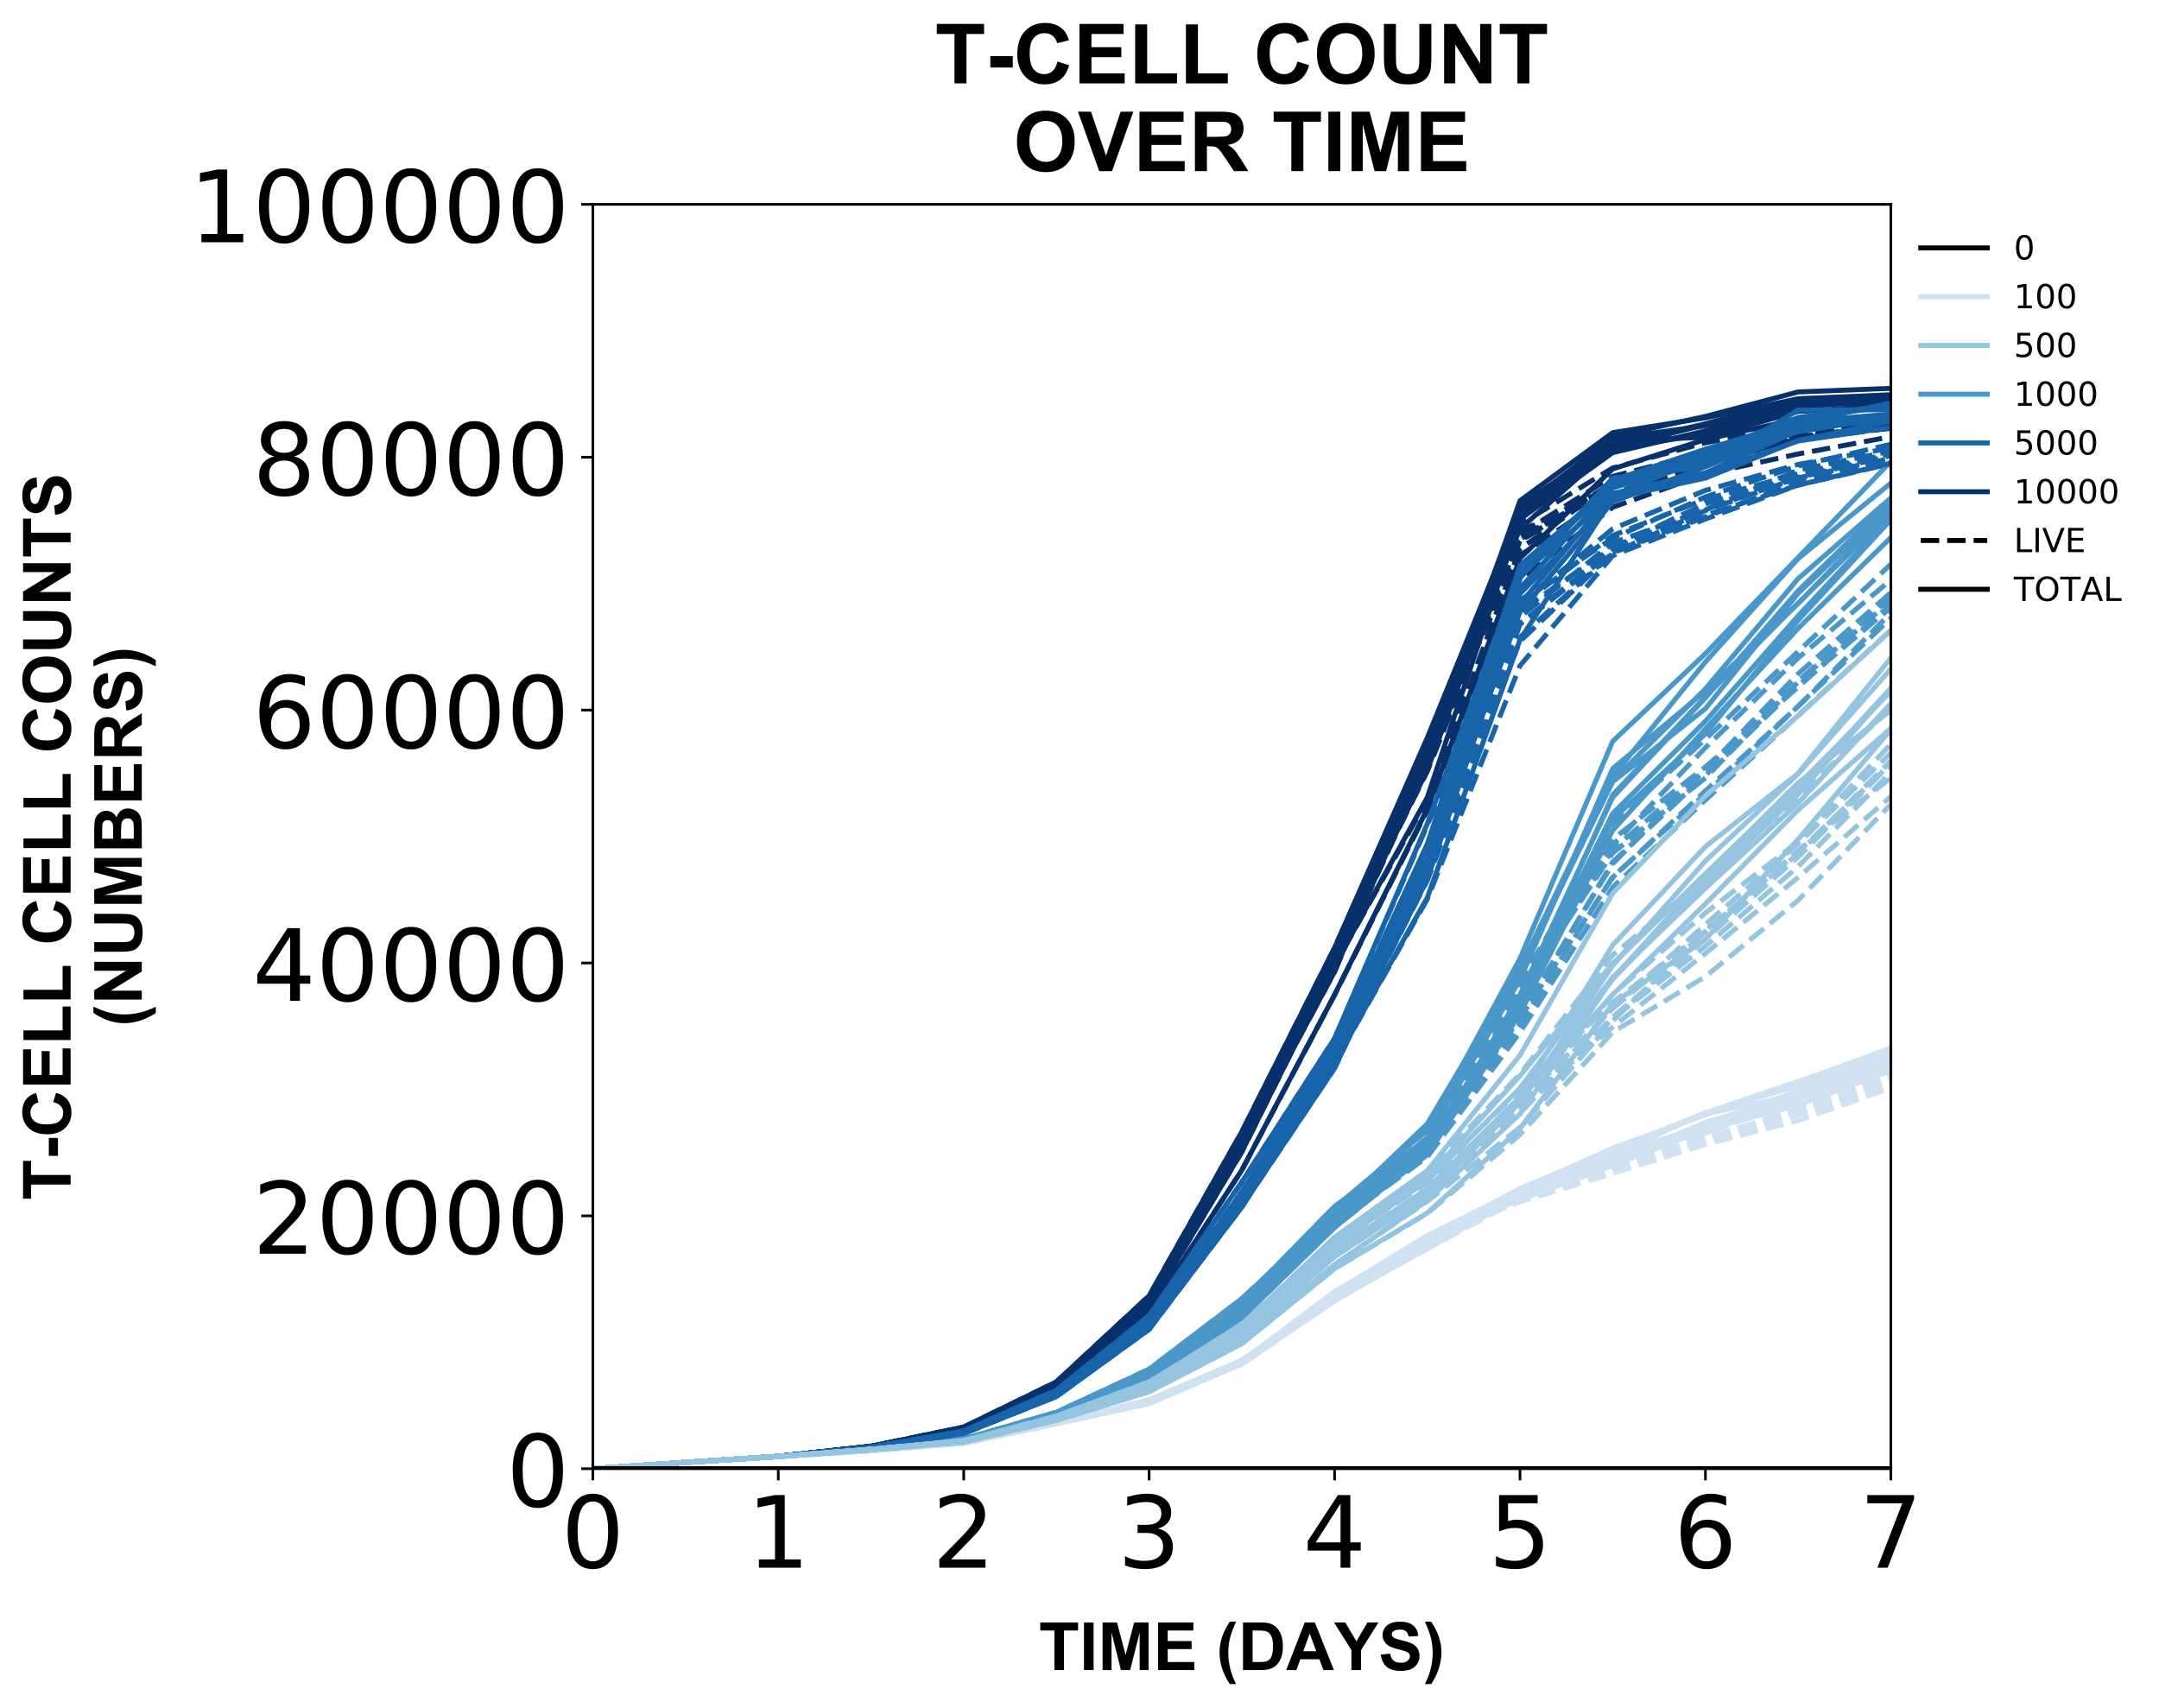<?xml version="1.0" encoding="utf-8" standalone="no"?>
<!DOCTYPE svg PUBLIC "-//W3C//DTD SVG 1.1//EN"
  "http://www.w3.org/Graphics/SVG/1.1/DTD/svg11.dtd">
<!-- Created with matplotlib (https://matplotlib.org/) -->
<svg height="514.025pt" version="1.1" viewBox="0 0 649.695 514.025" width="649.695pt" xmlns="http://www.w3.org/2000/svg" xmlns:xlink="http://www.w3.org/1999/xlink">
 <defs>
  <style type="text/css">
*{stroke-linecap:butt;stroke-linejoin:round;}
  </style>
 </defs>
 <g id="figure_1">
  <g id="patch_1">
   <path d="M 0 514.025 
L 649.695 514.025 
L 649.695 0 
L 0 0 
z
" style="fill:#ffffff;"/>
  </g>
  <g id="axes_1">
   <g id="patch_2">
    <path d="M 178.406 442.022 
L 569.006 442.022 
L 569.006 61.502 
L 178.406 61.502 
z
" style="fill:#ffffff;"/>
   </g>
   <g id="matplotlib.axis_1">
    <g id="xtick_1">
     <g id="line2d_1">
      <defs>
       <path d="M 0 0 
L 0 3.5 
" id="maed26e5664" style="stroke:#000000;stroke-width:0.8;"/>
      </defs>
      <g>
       <use style="stroke:#000000;stroke-width:0.8;" x="178.406" xlink:href="#maed26e5664" y="442.022"/>
      </g>
     </g>
     <g id="text_1">
      <!-- 0 -->
      <defs>
       <path d="M 31.781 66.406 
Q 24.172 66.406 20.328 58.906 
Q 16.5 51.422 16.5 36.375 
Q 16.5 21.391 20.328 13.891 
Q 24.172 6.391 31.781 6.391 
Q 39.453 6.391 43.281 13.891 
Q 47.125 21.391 47.125 36.375 
Q 47.125 51.422 43.281 58.906 
Q 39.453 66.406 31.781 66.406 
z
M 31.781 74.219 
Q 44.047 74.219 50.516 64.516 
Q 56.984 54.828 56.984 36.375 
Q 56.984 17.969 50.516 8.266 
Q 44.047 -1.422 31.781 -1.422 
Q 19.531 -1.422 13.062 8.266 
Q 6.594 17.969 6.594 36.375 
Q 6.594 54.828 13.062 64.516 
Q 19.531 74.219 31.781 74.219 
z
" id="DejaVuSans-48"/>
      </defs>
      <g transform="translate(168.862 471.817)scale(0.3 -0.3)">
       <use xlink:href="#DejaVuSans-48"/>
      </g>
     </g>
    </g>
    <g id="xtick_2">
     <g id="line2d_2">
      <g>
       <use style="stroke:#000000;stroke-width:0.8;" x="234.206" xlink:href="#maed26e5664" y="442.022"/>
      </g>
     </g>
     <g id="text_2">
      <!-- 1 -->
      <defs>
       <path d="M 12.406 8.297 
L 28.516 8.297 
L 28.516 63.922 
L 10.984 60.406 
L 10.984 69.391 
L 28.422 72.906 
L 38.281 72.906 
L 38.281 8.297 
L 54.391 8.297 
L 54.391 0 
L 12.406 0 
z
" id="DejaVuSans-49"/>
      </defs>
      <g transform="translate(224.662 471.817)scale(0.3 -0.3)">
       <use xlink:href="#DejaVuSans-49"/>
      </g>
     </g>
    </g>
    <g id="xtick_3">
     <g id="line2d_3">
      <g>
       <use style="stroke:#000000;stroke-width:0.8;" x="290.006" xlink:href="#maed26e5664" y="442.022"/>
      </g>
     </g>
     <g id="text_3">
      <!-- 2 -->
      <defs>
       <path d="M 19.188 8.297 
L 53.609 8.297 
L 53.609 0 
L 7.328 0 
L 7.328 8.297 
Q 12.938 14.109 22.625 23.891 
Q 32.328 33.688 34.812 36.531 
Q 39.547 41.844 41.422 45.531 
Q 43.312 49.219 43.312 52.781 
Q 43.312 58.594 39.234 62.25 
Q 35.156 65.922 28.609 65.922 
Q 23.969 65.922 18.812 64.312 
Q 13.672 62.703 7.812 59.422 
L 7.812 69.391 
Q 13.766 71.781 18.938 73 
Q 24.125 74.219 28.422 74.219 
Q 39.75 74.219 46.484 68.547 
Q 53.219 62.891 53.219 53.422 
Q 53.219 48.922 51.531 44.891 
Q 49.859 40.875 45.406 35.406 
Q 44.188 33.984 37.641 27.219 
Q 31.109 20.453 19.188 8.297 
z
" id="DejaVuSans-50"/>
      </defs>
      <g transform="translate(280.462 471.817)scale(0.3 -0.3)">
       <use xlink:href="#DejaVuSans-50"/>
      </g>
     </g>
    </g>
    <g id="xtick_4">
     <g id="line2d_4">
      <g>
       <use style="stroke:#000000;stroke-width:0.8;" x="345.806" xlink:href="#maed26e5664" y="442.022"/>
      </g>
     </g>
     <g id="text_4">
      <!-- 3 -->
      <defs>
       <path d="M 40.578 39.312 
Q 47.656 37.797 51.625 33 
Q 55.609 28.219 55.609 21.188 
Q 55.609 10.406 48.188 4.484 
Q 40.766 -1.422 27.094 -1.422 
Q 22.516 -1.422 17.656 -0.516 
Q 12.797 0.391 7.625 2.203 
L 7.625 11.719 
Q 11.719 9.328 16.594 8.109 
Q 21.484 6.891 26.812 6.891 
Q 36.078 6.891 40.938 10.547 
Q 45.797 14.203 45.797 21.188 
Q 45.797 27.641 41.281 31.266 
Q 36.766 34.906 28.719 34.906 
L 20.219 34.906 
L 20.219 43.016 
L 29.109 43.016 
Q 36.375 43.016 40.234 45.922 
Q 44.094 48.828 44.094 54.297 
Q 44.094 59.906 40.109 62.906 
Q 36.141 65.922 28.719 65.922 
Q 24.656 65.922 20.016 65.031 
Q 15.375 64.156 9.812 62.312 
L 9.812 71.094 
Q 15.438 72.656 20.344 73.438 
Q 25.25 74.219 29.594 74.219 
Q 40.828 74.219 47.359 69.109 
Q 53.906 64.016 53.906 55.328 
Q 53.906 49.266 50.438 45.094 
Q 46.969 40.922 40.578 39.312 
z
" id="DejaVuSans-51"/>
      </defs>
      <g transform="translate(336.262 471.817)scale(0.3 -0.3)">
       <use xlink:href="#DejaVuSans-51"/>
      </g>
     </g>
    </g>
    <g id="xtick_5">
     <g id="line2d_5">
      <g>
       <use style="stroke:#000000;stroke-width:0.8;" x="401.606" xlink:href="#maed26e5664" y="442.022"/>
      </g>
     </g>
     <g id="text_5">
      <!-- 4 -->
      <defs>
       <path d="M 37.797 64.312 
L 12.891 25.391 
L 37.797 25.391 
z
M 35.203 72.906 
L 47.609 72.906 
L 47.609 25.391 
L 58.016 25.391 
L 58.016 17.188 
L 47.609 17.188 
L 47.609 0 
L 37.797 0 
L 37.797 17.188 
L 4.891 17.188 
L 4.891 26.703 
z
" id="DejaVuSans-52"/>
      </defs>
      <g transform="translate(392.062 471.817)scale(0.3 -0.3)">
       <use xlink:href="#DejaVuSans-52"/>
      </g>
     </g>
    </g>
    <g id="xtick_6">
     <g id="line2d_6">
      <g>
       <use style="stroke:#000000;stroke-width:0.8;" x="457.406" xlink:href="#maed26e5664" y="442.022"/>
      </g>
     </g>
     <g id="text_6">
      <!-- 5 -->
      <defs>
       <path d="M 10.797 72.906 
L 49.516 72.906 
L 49.516 64.594 
L 19.828 64.594 
L 19.828 46.734 
Q 21.969 47.469 24.109 47.828 
Q 26.266 48.188 28.422 48.188 
Q 40.625 48.188 47.75 41.5 
Q 54.891 34.812 54.891 23.391 
Q 54.891 11.625 47.562 5.094 
Q 40.234 -1.422 26.906 -1.422 
Q 22.312 -1.422 17.547 -0.641 
Q 12.797 0.141 7.719 1.703 
L 7.719 11.625 
Q 12.109 9.234 16.797 8.062 
Q 21.484 6.891 26.703 6.891 
Q 35.156 6.891 40.078 11.328 
Q 45.016 15.766 45.016 23.391 
Q 45.016 31 40.078 35.438 
Q 35.156 39.891 26.703 39.891 
Q 22.75 39.891 18.812 39.016 
Q 14.891 38.141 10.797 36.281 
z
" id="DejaVuSans-53"/>
      </defs>
      <g transform="translate(447.862 471.817)scale(0.3 -0.3)">
       <use xlink:href="#DejaVuSans-53"/>
      </g>
     </g>
    </g>
    <g id="xtick_7">
     <g id="line2d_7">
      <g>
       <use style="stroke:#000000;stroke-width:0.8;" x="513.206" xlink:href="#maed26e5664" y="442.022"/>
      </g>
     </g>
     <g id="text_7">
      <!-- 6 -->
      <defs>
       <path d="M 33.016 40.375 
Q 26.375 40.375 22.484 35.828 
Q 18.609 31.297 18.609 23.391 
Q 18.609 15.531 22.484 10.953 
Q 26.375 6.391 33.016 6.391 
Q 39.656 6.391 43.531 10.953 
Q 47.406 15.531 47.406 23.391 
Q 47.406 31.297 43.531 35.828 
Q 39.656 40.375 33.016 40.375 
z
M 52.594 71.297 
L 52.594 62.312 
Q 48.875 64.062 45.094 64.984 
Q 41.312 65.922 37.594 65.922 
Q 27.828 65.922 22.672 59.328 
Q 17.531 52.734 16.797 39.406 
Q 19.672 43.656 24.016 45.922 
Q 28.375 48.188 33.594 48.188 
Q 44.578 48.188 50.953 41.516 
Q 57.328 34.859 57.328 23.391 
Q 57.328 12.156 50.688 5.359 
Q 44.047 -1.422 33.016 -1.422 
Q 20.359 -1.422 13.672 8.266 
Q 6.984 17.969 6.984 36.375 
Q 6.984 53.656 15.188 63.938 
Q 23.391 74.219 37.203 74.219 
Q 40.922 74.219 44.703 73.484 
Q 48.484 72.75 52.594 71.297 
z
" id="DejaVuSans-54"/>
      </defs>
      <g transform="translate(503.662 471.817)scale(0.3 -0.3)">
       <use xlink:href="#DejaVuSans-54"/>
      </g>
     </g>
    </g>
    <g id="xtick_8">
     <g id="line2d_8">
      <g>
       <use style="stroke:#000000;stroke-width:0.8;" x="569.006" xlink:href="#maed26e5664" y="442.022"/>
      </g>
     </g>
     <g id="text_8">
      <!-- 7 -->
      <defs>
       <path d="M 8.203 72.906 
L 55.078 72.906 
L 55.078 68.703 
L 28.609 0 
L 18.312 0 
L 43.219 64.594 
L 8.203 64.594 
z
" id="DejaVuSans-55"/>
      </defs>
      <g transform="translate(559.462 471.817)scale(0.3 -0.3)">
       <use xlink:href="#DejaVuSans-55"/>
      </g>
     </g>
    </g>
    <g id="text_9">
     <!-- TIME (DAYS) -->
     <defs>
      <path d="M 23.391 0 
L 23.391 59.469 
L 2.156 59.469 
L 2.156 71.578 
L 59.031 71.578 
L 59.031 59.469 
L 37.844 59.469 
L 37.844 0 
z
" id="Arial-BoldMT-84"/>
      <path d="M 6.844 0 
L 6.844 71.578 
L 21.297 71.578 
L 21.297 0 
z
" id="Arial-BoldMT-73"/>
      <path d="M 7.078 0 
L 7.078 71.578 
L 28.719 71.578 
L 41.703 22.75 
L 54.547 71.578 
L 76.219 71.578 
L 76.219 0 
L 62.797 0 
L 62.797 56.344 
L 48.578 0 
L 34.672 0 
L 20.516 56.344 
L 20.516 0 
z
" id="Arial-BoldMT-77"/>
      <path d="M 7.281 0 
L 7.281 71.578 
L 60.359 71.578 
L 60.359 59.469 
L 21.734 59.469 
L 21.734 43.609 
L 57.672 43.609 
L 57.672 31.547 
L 21.734 31.547 
L 21.734 12.062 
L 61.719 12.062 
L 61.719 0 
z
" id="Arial-BoldMT-69"/>
      <path id="Arial-BoldMT-32"/>
      <path d="M 29.938 -21.047 
L 20.516 -21.047 
Q 13.031 -9.766 9.125 2.391 
Q 5.219 14.547 5.219 25.922 
Q 5.219 40.047 10.062 52.641 
Q 14.266 63.578 20.703 72.797 
L 30.078 72.797 
Q 23.391 58.016 20.875 47.625 
Q 18.359 37.25 18.359 25.641 
Q 18.359 17.625 19.844 9.219 
Q 21.344 0.828 23.922 -6.734 
Q 25.641 -11.719 29.938 -21.047 
z
" id="Arial-BoldMT-40"/>
      <path d="M 7.234 71.578 
L 33.641 71.578 
Q 42.578 71.578 47.266 70.219 
Q 53.562 68.359 58.047 63.625 
Q 62.547 58.891 64.891 52.031 
Q 67.234 45.172 67.234 35.109 
Q 67.234 26.266 65.047 19.875 
Q 62.359 12.062 57.375 7.234 
Q 53.609 3.562 47.219 1.516 
Q 42.438 0 34.422 0 
L 7.234 0 
z
M 21.688 59.469 
L 21.688 12.062 
L 32.469 12.062 
Q 38.531 12.062 41.219 12.75 
Q 44.734 13.625 47.047 15.719 
Q 49.359 17.828 50.828 22.625 
Q 52.297 27.438 52.297 35.75 
Q 52.297 44.047 50.828 48.484 
Q 49.359 52.938 46.719 55.422 
Q 44.094 57.906 40.047 58.797 
Q 37.016 59.469 28.172 59.469 
z
" id="Arial-BoldMT-68"/>
      <path d="M 71.828 0 
L 56.109 0 
L 49.859 16.266 
L 21.234 16.266 
L 15.328 0 
L 0 0 
L 27.875 71.578 
L 43.172 71.578 
z
M 45.219 28.328 
L 35.359 54.891 
L 25.688 28.328 
z
" id="Arial-BoldMT-65"/>
      <path d="M 26.078 0 
L 26.078 30.125 
L -0.141 71.578 
L 16.797 71.578 
L 33.641 43.266 
L 50.141 71.578 
L 66.797 71.578 
L 40.484 30.031 
L 40.484 0 
z
" id="Arial-BoldMT-89"/>
      <path d="M 3.609 23.297 
L 17.672 24.656 
Q 18.953 17.578 22.828 14.25 
Q 26.703 10.938 33.297 10.938 
Q 40.281 10.938 43.812 13.891 
Q 47.359 16.844 47.359 20.797 
Q 47.359 23.344 45.875 25.125 
Q 44.391 26.906 40.672 28.219 
Q 38.141 29.109 29.109 31.344 
Q 17.484 34.234 12.797 38.422 
Q 6.203 44.344 6.203 52.828 
Q 6.203 58.297 9.297 63.062 
Q 12.406 67.828 18.234 70.312 
Q 24.078 72.797 32.328 72.797 
Q 45.797 72.797 52.609 66.891 
Q 59.422 60.984 59.766 51.125 
L 45.312 50.484 
Q 44.391 56 41.328 58.422 
Q 38.281 60.844 32.172 60.844 
Q 25.875 60.844 22.312 58.25 
Q 20.016 56.594 20.016 53.812 
Q 20.016 51.266 22.172 49.469 
Q 24.906 47.172 35.453 44.672 
Q 46 42.188 51.047 39.516 
Q 56.109 36.859 58.953 32.25 
Q 61.812 27.641 61.812 20.844 
Q 61.812 14.703 58.391 9.328 
Q 54.984 3.953 48.734 1.344 
Q 42.484 -1.266 33.156 -1.266 
Q 19.578 -1.266 12.297 5 
Q 5.031 11.281 3.609 23.297 
z
" id="Arial-BoldMT-83"/>
      <path d="M 3.375 -21.047 
Q 7.422 -12.359 9.078 -7.719 
Q 10.75 -3.078 12.156 2.969 
Q 13.578 9.031 14.25 14.469 
Q 14.938 19.922 14.938 25.641 
Q 14.938 37.25 12.453 47.625 
Q 9.969 58.016 3.266 72.797 
L 12.594 72.797 
Q 19.969 62.312 24.047 50.531 
Q 28.125 38.766 28.125 26.656 
Q 28.125 16.453 24.906 4.781 
Q 21.234 -8.297 12.844 -21.047 
z
" id="Arial-BoldMT-41"/>
     </defs>
     <g transform="translate(312.612 502.615)scale(0.2 -0.2)">
      <use xlink:href="#Arial-BoldMT-84"/>
      <use x="61.084" xlink:href="#Arial-BoldMT-73"/>
      <use x="88.867" xlink:href="#Arial-BoldMT-77"/>
      <use x="172.168" xlink:href="#Arial-BoldMT-69"/>
      <use x="238.867" xlink:href="#Arial-BoldMT-32"/>
      <use x="266.65" xlink:href="#Arial-BoldMT-40"/>
      <use x="299.951" xlink:href="#Arial-BoldMT-68"/>
      <use x="372.168" xlink:href="#Arial-BoldMT-65"/>
      <use x="444.244" xlink:href="#Arial-BoldMT-89"/>
      <use x="510.943" xlink:href="#Arial-BoldMT-83"/>
      <use x="577.643" xlink:href="#Arial-BoldMT-41"/>
     </g>
    </g>
   </g>
   <g id="matplotlib.axis_2">
    <g id="ytick_1">
     <g id="line2d_9">
      <defs>
       <path d="M 0 0 
L -3.5 0 
" id="m1df8682945" style="stroke:#000000;stroke-width:0.8;"/>
      </defs>
      <g>
       <use style="stroke:#000000;stroke-width:0.8;" x="178.406" xlink:href="#m1df8682945" y="442.022"/>
      </g>
     </g>
     <g id="text_10">
      <!-- 0 -->
      <g transform="translate(152.318 453.419)scale(0.3 -0.3)">
       <use xlink:href="#DejaVuSans-48"/>
      </g>
     </g>
    </g>
    <g id="ytick_2">
     <g id="line2d_10">
      <g>
       <use style="stroke:#000000;stroke-width:0.8;" x="178.406" xlink:href="#m1df8682945" y="365.918"/>
      </g>
     </g>
     <g id="text_11">
      <!-- 20000 -->
      <g transform="translate(75.968 377.315)scale(0.3 -0.3)">
       <use xlink:href="#DejaVuSans-50"/>
       <use x="63.623" xlink:href="#DejaVuSans-48"/>
       <use x="127.246" xlink:href="#DejaVuSans-48"/>
       <use x="190.869" xlink:href="#DejaVuSans-48"/>
       <use x="254.492" xlink:href="#DejaVuSans-48"/>
      </g>
     </g>
    </g>
    <g id="ytick_3">
     <g id="line2d_11">
      <g>
       <use style="stroke:#000000;stroke-width:0.8;" x="178.406" xlink:href="#m1df8682945" y="289.814"/>
      </g>
     </g>
     <g id="text_12">
      <!-- 40000 -->
      <g transform="translate(75.968 301.211)scale(0.3 -0.3)">
       <use xlink:href="#DejaVuSans-52"/>
       <use x="63.623" xlink:href="#DejaVuSans-48"/>
       <use x="127.246" xlink:href="#DejaVuSans-48"/>
       <use x="190.869" xlink:href="#DejaVuSans-48"/>
       <use x="254.492" xlink:href="#DejaVuSans-48"/>
      </g>
     </g>
    </g>
    <g id="ytick_4">
     <g id="line2d_12">
      <g>
       <use style="stroke:#000000;stroke-width:0.8;" x="178.406" xlink:href="#m1df8682945" y="213.71"/>
      </g>
     </g>
     <g id="text_13">
      <!-- 60000 -->
      <g transform="translate(75.968 225.107)scale(0.3 -0.3)">
       <use xlink:href="#DejaVuSans-54"/>
       <use x="63.623" xlink:href="#DejaVuSans-48"/>
       <use x="127.246" xlink:href="#DejaVuSans-48"/>
       <use x="190.869" xlink:href="#DejaVuSans-48"/>
       <use x="254.492" xlink:href="#DejaVuSans-48"/>
      </g>
     </g>
    </g>
    <g id="ytick_5">
     <g id="line2d_13">
      <g>
       <use style="stroke:#000000;stroke-width:0.8;" x="178.406" xlink:href="#m1df8682945" y="137.606"/>
      </g>
     </g>
     <g id="text_14">
      <!-- 80000 -->
      <defs>
       <path d="M 31.781 34.625 
Q 24.75 34.625 20.719 30.859 
Q 16.703 27.094 16.703 20.516 
Q 16.703 13.922 20.719 10.156 
Q 24.75 6.391 31.781 6.391 
Q 38.812 6.391 42.859 10.172 
Q 46.922 13.969 46.922 20.516 
Q 46.922 27.094 42.891 30.859 
Q 38.875 34.625 31.781 34.625 
z
M 21.922 38.812 
Q 15.578 40.375 12.031 44.719 
Q 8.5 49.078 8.5 55.328 
Q 8.5 64.062 14.719 69.141 
Q 20.953 74.219 31.781 74.219 
Q 42.672 74.219 48.875 69.141 
Q 55.078 64.062 55.078 55.328 
Q 55.078 49.078 51.531 44.719 
Q 48 40.375 41.703 38.812 
Q 48.828 37.156 52.797 32.312 
Q 56.781 27.484 56.781 20.516 
Q 56.781 9.906 50.312 4.234 
Q 43.844 -1.422 31.781 -1.422 
Q 19.734 -1.422 13.25 4.234 
Q 6.781 9.906 6.781 20.516 
Q 6.781 27.484 10.781 32.312 
Q 14.797 37.156 21.922 38.812 
z
M 18.312 54.391 
Q 18.312 48.734 21.844 45.562 
Q 25.391 42.391 31.781 42.391 
Q 38.141 42.391 41.719 45.562 
Q 45.312 48.734 45.312 54.391 
Q 45.312 60.062 41.719 63.234 
Q 38.141 66.406 31.781 66.406 
Q 25.391 66.406 21.844 63.234 
Q 18.312 60.062 18.312 54.391 
z
" id="DejaVuSans-56"/>
      </defs>
      <g transform="translate(75.968 149.003)scale(0.3 -0.3)">
       <use xlink:href="#DejaVuSans-56"/>
       <use x="63.623" xlink:href="#DejaVuSans-48"/>
       <use x="127.246" xlink:href="#DejaVuSans-48"/>
       <use x="190.869" xlink:href="#DejaVuSans-48"/>
       <use x="254.492" xlink:href="#DejaVuSans-48"/>
      </g>
     </g>
    </g>
    <g id="ytick_6">
     <g id="line2d_14">
      <g>
       <use style="stroke:#000000;stroke-width:0.8;" x="178.406" xlink:href="#m1df8682945" y="61.502"/>
      </g>
     </g>
     <g id="text_15">
      <!-- 100000 -->
      <g transform="translate(56.881 72.899)scale(0.3 -0.3)">
       <use xlink:href="#DejaVuSans-49"/>
       <use x="63.623" xlink:href="#DejaVuSans-48"/>
       <use x="127.246" xlink:href="#DejaVuSans-48"/>
       <use x="190.869" xlink:href="#DejaVuSans-48"/>
       <use x="254.492" xlink:href="#DejaVuSans-48"/>
       <use x="318.115" xlink:href="#DejaVuSans-48"/>
      </g>
     </g>
    </g>
    <g id="text_16">
     <!-- T-CELL CELL COUNTS -->
     <defs>
      <path d="M 5.609 19.094 
L 5.609 32.812 
L 32.562 32.812 
L 32.562 19.094 
z
" id="Arial-BoldMT-45"/>
      <path d="M 53.078 26.312 
L 67.094 21.875 
Q 63.875 10.156 56.375 4.469 
Q 48.875 -1.219 37.359 -1.219 
Q 23.094 -1.219 13.906 8.516 
Q 4.734 18.266 4.734 35.156 
Q 4.734 53.031 13.953 62.906 
Q 23.188 72.797 38.234 72.797 
Q 51.375 72.797 59.578 65.047 
Q 64.453 60.453 66.891 51.859 
L 52.594 48.438 
Q 51.312 54 47.281 57.219 
Q 43.266 60.453 37.5 60.453 
Q 29.547 60.453 24.578 54.734 
Q 19.625 49.031 19.625 36.234 
Q 19.625 22.656 24.5 16.891 
Q 29.391 11.141 37.203 11.141 
Q 42.969 11.141 47.109 14.797 
Q 51.266 18.453 53.078 26.312 
z
" id="Arial-BoldMT-67"/>
      <path d="M 7.672 0 
L 7.672 71 
L 22.125 71 
L 22.125 12.062 
L 58.062 12.062 
L 58.062 0 
z
" id="Arial-BoldMT-76"/>
      <path d="M 4.344 35.359 
Q 4.344 46.297 7.625 53.719 
Q 10.062 59.188 14.281 63.531 
Q 18.5 67.875 23.531 69.969 
Q 30.219 72.797 38.969 72.797 
Q 54.781 72.797 64.281 62.984 
Q 73.781 53.172 73.781 35.688 
Q 73.781 18.359 64.359 8.562 
Q 54.938 -1.219 39.156 -1.219 
Q 23.188 -1.219 13.766 8.516 
Q 4.344 18.266 4.344 35.359 
z
M 19.234 35.844 
Q 19.234 23.688 24.844 17.406 
Q 30.469 11.141 39.109 11.141 
Q 47.75 11.141 53.297 17.359 
Q 58.844 23.578 58.844 36.031 
Q 58.844 48.344 53.438 54.391 
Q 48.047 60.453 39.109 60.453 
Q 30.172 60.453 24.703 54.312 
Q 19.234 48.188 19.234 35.844 
z
" id="Arial-BoldMT-79"/>
      <path d="M 7.172 71.578 
L 21.625 71.578 
L 21.625 32.812 
Q 21.625 23.578 22.172 20.844 
Q 23.094 16.453 26.578 13.797 
Q 30.078 11.141 36.141 11.141 
Q 42.281 11.141 45.406 13.641 
Q 48.531 16.156 49.172 19.812 
Q 49.812 23.484 49.812 31.984 
L 49.812 71.578 
L 64.266 71.578 
L 64.266 33.984 
Q 64.266 21.094 63.094 15.766 
Q 61.922 10.453 58.766 6.781 
Q 55.609 3.125 50.328 0.953 
Q 45.062 -1.219 36.578 -1.219 
Q 26.312 -1.219 21.016 1.141 
Q 15.719 3.516 12.641 7.297 
Q 9.578 11.078 8.594 15.234 
Q 7.172 21.391 7.172 33.406 
z
" id="Arial-BoldMT-85"/>
      <path d="M 7.422 0 
L 7.422 71.578 
L 21.484 71.578 
L 50.781 23.781 
L 50.781 71.578 
L 64.203 71.578 
L 64.203 0 
L 49.703 0 
L 20.844 46.688 
L 20.844 0 
z
" id="Arial-BoldMT-78"/>
     </defs>
     <g transform="translate(21.253 361.182)rotate(-90)scale(0.2 -0.2)">
      <use xlink:href="#Arial-BoldMT-84"/>
      <use x="61.006" xlink:href="#Arial-BoldMT-45"/>
      <use x="94.307" xlink:href="#Arial-BoldMT-67"/>
      <use x="166.523" xlink:href="#Arial-BoldMT-69"/>
      <use x="233.223" xlink:href="#Arial-BoldMT-76"/>
      <use x="294.307" xlink:href="#Arial-BoldMT-76"/>
      <use x="355.375" xlink:href="#Arial-BoldMT-32"/>
      <use x="383.158" xlink:href="#Arial-BoldMT-67"/>
      <use x="455.375" xlink:href="#Arial-BoldMT-69"/>
      <use x="522.074" xlink:href="#Arial-BoldMT-76"/>
      <use x="583.158" xlink:href="#Arial-BoldMT-76"/>
      <use x="644.227" xlink:href="#Arial-BoldMT-32"/>
      <use x="672.01" xlink:href="#Arial-BoldMT-67"/>
      <use x="744.227" xlink:href="#Arial-BoldMT-79"/>
      <use x="822.01" xlink:href="#Arial-BoldMT-85"/>
      <use x="894.227" xlink:href="#Arial-BoldMT-78"/>
      <use x="966.443" xlink:href="#Arial-BoldMT-84"/>
      <use x="1027.527" xlink:href="#Arial-BoldMT-83"/>
     </g>
     <!-- (NUMBERS) -->
     <defs>
      <path d="M 7.328 71.578 
L 35.938 71.578 
Q 44.438 71.578 48.609 70.875 
Q 52.781 70.172 56.078 67.922 
Q 59.375 65.672 61.562 61.938 
Q 63.766 58.203 63.766 53.562 
Q 63.766 48.531 61.047 44.328 
Q 58.344 40.141 53.719 38.031 
Q 60.25 36.141 63.766 31.547 
Q 67.281 26.953 67.281 20.75 
Q 67.281 15.875 65.016 11.25 
Q 62.75 6.641 58.812 3.875 
Q 54.891 1.125 49.125 0.484 
Q 45.516 0.094 31.688 0 
L 7.328 0 
z
M 21.781 59.672 
L 21.781 43.109 
L 31.25 43.109 
Q 39.703 43.109 41.75 43.359 
Q 45.453 43.797 47.578 45.922 
Q 49.703 48.047 49.703 51.516 
Q 49.703 54.828 47.875 56.906 
Q 46.047 58.984 42.438 59.422 
Q 40.281 59.672 30.078 59.672 
z
M 21.781 31.203 
L 21.781 12.062 
L 35.156 12.062 
Q 42.969 12.062 45.062 12.5 
Q 48.297 13.094 50.312 15.359 
Q 52.344 17.625 52.344 21.438 
Q 52.344 24.656 50.781 26.906 
Q 49.219 29.156 46.266 30.172 
Q 43.312 31.203 33.453 31.203 
z
" id="Arial-BoldMT-66"/>
      <path d="M 7.328 0 
L 7.328 71.578 
L 37.75 71.578 
Q 49.219 71.578 54.422 69.641 
Q 59.625 67.719 62.75 62.781 
Q 65.875 57.859 65.875 51.516 
Q 65.875 43.453 61.125 38.203 
Q 56.391 32.953 46.969 31.594 
Q 51.656 28.859 54.703 25.578 
Q 57.766 22.312 62.938 13.969 
L 71.688 0 
L 54.391 0 
L 43.953 15.578 
Q 38.375 23.922 36.328 26.094 
Q 34.281 28.266 31.984 29.078 
Q 29.688 29.891 24.703 29.891 
L 21.781 29.891 
L 21.781 0 
z
M 21.781 41.312 
L 32.469 41.312 
Q 42.875 41.312 45.453 42.188 
Q 48.047 43.062 49.516 45.203 
Q 50.984 47.359 50.984 50.594 
Q 50.984 54.203 49.047 56.422 
Q 47.125 58.641 43.609 59.234 
Q 41.844 59.469 33.062 59.469 
L 21.781 59.469 
z
" id="Arial-BoldMT-82"/>
     </defs>
     <g transform="translate(42.671 308.979)rotate(-90)scale(0.2 -0.2)">
      <use xlink:href="#Arial-BoldMT-40"/>
      <use x="33.301" xlink:href="#Arial-BoldMT-78"/>
      <use x="105.518" xlink:href="#Arial-BoldMT-85"/>
      <use x="177.734" xlink:href="#Arial-BoldMT-77"/>
      <use x="261.035" xlink:href="#Arial-BoldMT-66"/>
      <use x="333.252" xlink:href="#Arial-BoldMT-69"/>
      <use x="399.951" xlink:href="#Arial-BoldMT-82"/>
      <use x="472.168" xlink:href="#Arial-BoldMT-83"/>
      <use x="538.867" xlink:href="#Arial-BoldMT-41"/>
     </g>
    </g>
   </g>
   <g id="line2d_15">
    <path clip-path="url(#pb7033ed68c)" d="M 178.406 442.022 
L 206.306 440.119 
L 234.206 438.315 
L 262.106 435.336 
L 290.006 429.894 
L 317.906 416.527 
L 345.806 391.359 
L 373.706 341.884 
L 401.606 288.029 
L 429.506 231.765 
L 457.406 156.232 
L 485.306 136.224 
L 513.206 129.66 
L 541.106 122.016 
L 569.006 121.045 
" style="fill:none;stroke:#08306b;stroke-linecap:square;stroke-width:1.5;"/>
   </g>
   <g id="line2d_16">
    <path clip-path="url(#pb7033ed68c)" d="M 178.406 442.022 
L 206.306 440.119 
L 234.206 438.315 
L 262.106 435.336 
L 290.006 429.898 
L 317.906 416.534 
L 345.806 391.363 
L 373.706 341.892 
L 401.606 288.052 
L 429.506 232.138 
L 457.406 162.739 
L 485.306 146.601 
L 513.206 137.72 
L 541.106 131.411 
L 569.006 128.184 
" style="fill:none;stroke:#08306b;stroke-dasharray:5.55,2.4;stroke-dashoffset:0;stroke-width:1.5;"/>
   </g>
   <g id="line2d_17">
    <path clip-path="url(#pb7033ed68c)" d="M 178.406 442.022 
L 206.306 440.119 
L 234.206 438.311 
L 262.106 435.283 
L 290.006 429.887 
L 317.906 416.69 
L 345.806 391.572 
L 373.706 344.319 
L 401.606 292.42 
L 429.506 225.262 
L 457.406 159.154 
L 485.306 134.546 
L 513.206 127.693 
L 541.106 121.106 
L 569.006 119.546 
" style="fill:none;stroke:#08306b;stroke-linecap:square;stroke-width:1.5;"/>
   </g>
   <g id="line2d_18">
    <path clip-path="url(#pb7033ed68c)" d="M 178.406 442.022 
L 206.306 440.119 
L 234.206 438.311 
L 262.106 435.283 
L 290.006 429.887 
L 317.906 416.69 
L 345.806 391.584 
L 373.706 344.334 
L 401.606 292.477 
L 429.506 226.613 
L 457.406 167.164 
L 485.306 148.565 
L 513.206 139.634 
L 541.106 131.985 
L 569.006 128.214 
" style="fill:none;stroke:#08306b;stroke-dasharray:5.55,2.4;stroke-dashoffset:0;stroke-width:1.5;"/>
   </g>
   <g id="line2d_19">
    <path clip-path="url(#pb7033ed68c)" d="M 178.406 442.022 
L 206.306 440.119 
L 234.206 438.304 
L 262.106 435.328 
L 290.006 429.544 
L 317.906 415.865 
L 345.806 389.982 
L 373.706 340.575 
L 401.606 285.236 
L 429.506 222.054 
L 457.406 153.641 
L 485.306 131.395 
L 513.206 125.322 
L 541.106 117.952 
L 569.006 116.875 
" style="fill:none;stroke:#08306b;stroke-linecap:square;stroke-width:1.5;"/>
   </g>
   <g id="line2d_20">
    <path clip-path="url(#pb7033ed68c)" d="M 178.406 442.022 
L 206.306 440.119 
L 234.206 438.304 
L 262.106 435.328 
L 290.006 429.548 
L 317.906 415.865 
L 345.806 389.982 
L 373.706 340.59 
L 401.606 285.282 
L 429.506 223.12 
L 457.406 162.849 
L 485.306 145.25 
L 513.206 136.65 
L 541.106 129.211 
L 569.006 125.06 
" style="fill:none;stroke:#08306b;stroke-dasharray:5.55,2.4;stroke-dashoffset:0;stroke-width:1.5;"/>
   </g>
   <g id="line2d_21">
    <path clip-path="url(#pb7033ed68c)" d="M 178.406 442.022 
L 206.306 440.119 
L 234.206 438.346 
L 262.106 435.359 
L 290.006 429.837 
L 317.906 416.732 
L 345.806 391.378 
L 373.706 342.637 
L 401.606 288.516 
L 429.506 226.244 
L 457.406 151.795 
L 485.306 133.998 
L 513.206 127.537 
L 541.106 120.048 
L 569.006 119.284 
" style="fill:none;stroke:#08306b;stroke-linecap:square;stroke-width:1.5;"/>
   </g>
   <g id="line2d_22">
    <path clip-path="url(#pb7033ed68c)" d="M 178.406 442.022 
L 206.306 440.119 
L 234.206 438.346 
L 262.106 435.359 
L 290.006 429.837 
L 317.906 416.744 
L 345.806 391.386 
L 373.706 342.645 
L 401.606 288.569 
L 429.506 227.401 
L 457.406 159.9 
L 485.306 146.365 
L 513.206 137.058 
L 541.106 130.711 
L 569.006 126.742 
" style="fill:none;stroke:#08306b;stroke-dasharray:5.55,2.4;stroke-dashoffset:0;stroke-width:1.5;"/>
   </g>
   <g id="line2d_23">
    <path clip-path="url(#pb7033ed68c)" d="M 178.406 442.022 
L 206.306 440.119 
L 234.206 438.308 
L 262.106 435.381 
L 290.006 430.176 
L 317.906 417.333 
L 345.806 393.357 
L 373.706 346.618 
L 401.606 290.51 
L 429.506 239.996 
L 457.406 156.335 
L 485.306 132.434 
L 513.206 131.658 
L 541.106 123.796 
L 569.006 122.08 
" style="fill:none;stroke:#08306b;stroke-linecap:square;stroke-width:1.5;"/>
   </g>
   <g id="line2d_24">
    <path clip-path="url(#pb7033ed68c)" d="M 178.406 442.022 
L 206.306 440.119 
L 234.206 438.308 
L 262.106 435.381 
L 290.006 430.176 
L 317.906 417.333 
L 345.806 393.364 
L 373.706 346.637 
L 401.606 290.563 
L 429.506 240.654 
L 457.406 165.159 
L 485.306 145.437 
L 513.206 139.493 
L 541.106 132.389 
L 569.006 128.819 
" style="fill:none;stroke:#08306b;stroke-dasharray:5.55,2.4;stroke-dashoffset:0;stroke-width:1.5;"/>
   </g>
   <g id="line2d_25">
    <path clip-path="url(#pb7033ed68c)" d="M 178.406 442.022 
L 206.306 440.119 
L 234.206 438.346 
L 262.106 435.389 
L 290.006 430.549 
L 317.906 418.186 
L 345.806 394.951 
L 373.706 352.139 
L 401.606 299.387 
L 429.506 243.421 
L 457.406 168.013 
L 485.306 141.114 
L 513.206 132.274 
L 541.106 126.083 
L 569.006 122.122 
" style="fill:none;stroke:#08306b;stroke-linecap:square;stroke-width:1.5;"/>
   </g>
   <g id="line2d_26">
    <path clip-path="url(#pb7033ed68c)" d="M 178.406 442.022 
L 206.306 440.119 
L 234.206 438.346 
L 262.106 435.389 
L 290.006 430.549 
L 317.906 418.19 
L 345.806 394.959 
L 373.706 352.143 
L 401.606 299.422 
L 429.506 243.892 
L 457.406 174.368 
L 485.306 152.648 
L 513.206 142.689 
L 541.106 136.62 
L 569.006 131.437 
" style="fill:none;stroke:#08306b;stroke-dasharray:5.55,2.4;stroke-dashoffset:0;stroke-width:1.5;"/>
   </g>
   <g id="line2d_27">
    <path clip-path="url(#pb7033ed68c)" d="M 178.406 442.022 
L 206.306 440.119 
L 234.206 438.315 
L 262.106 435.26 
L 290.006 429.491 
L 317.906 416.07 
L 345.806 390.663 
L 373.706 341.37 
L 401.606 286.849 
L 429.506 230.296 
L 457.406 153.481 
L 485.306 134.763 
L 513.206 127.822 
L 541.106 122.427 
L 569.006 119.093 
" style="fill:none;stroke:#08306b;stroke-linecap:square;stroke-width:1.5;"/>
   </g>
   <g id="line2d_28">
    <path clip-path="url(#pb7033ed68c)" d="M 178.406 442.022 
L 206.306 440.119 
L 234.206 438.315 
L 262.106 435.264 
L 290.006 429.491 
L 317.906 416.074 
L 345.806 390.67 
L 373.706 341.385 
L 401.606 286.88 
L 429.506 231.035 
L 457.406 161.685 
L 485.306 146.62 
L 513.206 137.845 
L 541.106 131.818 
L 569.006 127.472 
" style="fill:none;stroke:#08306b;stroke-dasharray:5.55,2.4;stroke-dashoffset:0;stroke-width:1.5;"/>
   </g>
   <g id="line2d_29">
    <path clip-path="url(#pb7033ed68c)" d="M 178.406 442.022 
L 206.306 440.119 
L 234.206 438.315 
L 262.106 435.362 
L 290.006 430.005 
L 317.906 417.109 
L 345.806 392.489 
L 373.706 345.324 
L 401.606 291.05 
L 429.506 230.053 
L 457.406 154.417 
L 485.306 134.976 
L 513.206 130.692 
L 541.106 123.701 
L 569.006 122.895 
" style="fill:none;stroke:#08306b;stroke-linecap:square;stroke-width:1.5;"/>
   </g>
   <g id="line2d_30">
    <path clip-path="url(#pb7033ed68c)" d="M 178.406 442.022 
L 206.306 440.119 
L 234.206 438.315 
L 262.106 435.366 
L 290.006 430.012 
L 317.906 417.117 
L 345.806 392.497 
L 373.706 345.339 
L 401.606 291.077 
L 429.506 230.654 
L 457.406 162.267 
L 485.306 145.726 
L 513.206 137.48 
L 541.106 132.001 
L 569.006 128.869 
" style="fill:none;stroke:#08306b;stroke-dasharray:5.55,2.4;stroke-dashoffset:0;stroke-width:1.5;"/>
   </g>
   <g id="line2d_31">
    <path clip-path="url(#pb7033ed68c)" d="M 178.406 442.022 
L 206.306 440.119 
L 234.206 438.338 
L 262.106 435.439 
L 290.006 430.016 
L 317.906 416.869 
L 345.806 391.652 
L 373.706 344.928 
L 401.606 289.201 
L 429.506 229.661 
L 457.406 150.703 
L 485.306 130.208 
L 513.206 125.741 
L 541.106 120.007 
L 569.006 118.8 
" style="fill:none;stroke:#08306b;stroke-linecap:square;stroke-width:1.5;"/>
   </g>
   <g id="line2d_32">
    <path clip-path="url(#pb7033ed68c)" d="M 178.406 442.022 
L 206.306 440.119 
L 234.206 438.338 
L 262.106 435.439 
L 290.006 430.016 
L 317.906 416.869 
L 345.806 391.656 
L 373.706 344.943 
L 401.606 289.228 
L 429.506 230.011 
L 457.406 157.834 
L 485.306 140.836 
L 513.206 133.241 
L 541.106 128.176 
L 569.006 124.965 
" style="fill:none;stroke:#08306b;stroke-dasharray:5.55,2.4;stroke-dashoffset:0;stroke-width:1.5;"/>
   </g>
   <g id="line2d_33">
    <path clip-path="url(#pb7033ed68c)" d="M 178.406 442.022 
L 206.306 440.119 
L 234.206 438.327 
L 262.106 435.245 
L 290.006 429.986 
L 317.906 416.747 
L 345.806 391.135 
L 373.706 342.858 
L 401.606 286.971 
L 429.506 223.599 
L 457.406 152.857 
L 485.306 131.978 
L 513.206 128.127 
L 541.106 122.67 
L 569.006 119.668 
" style="fill:none;stroke:#08306b;stroke-linecap:square;stroke-width:1.5;"/>
   </g>
   <g id="line2d_34">
    <path clip-path="url(#pb7033ed68c)" d="M 178.406 442.022 
L 206.306 440.119 
L 234.206 438.327 
L 262.106 435.245 
L 290.006 429.986 
L 317.906 416.751 
L 345.806 391.138 
L 373.706 342.869 
L 401.606 287.051 
L 429.506 224.326 
L 457.406 160.756 
L 485.306 143.37 
L 513.206 136.099 
L 541.106 130.809 
L 569.006 126.905 
" style="fill:none;stroke:#08306b;stroke-dasharray:5.55,2.4;stroke-dashoffset:0;stroke-width:1.5;"/>
   </g>
   <g id="line2d_35">
    <path clip-path="url(#pb7033ed68c)" d="M 178.406 442.022 
L 206.306 440.119 
L 234.206 438.315 
L 262.106 436.325 
L 290.006 433.532 
L 317.906 426.215 
L 345.806 415.381 
L 373.706 396.626 
L 401.606 369.415 
L 429.506 346.884 
L 457.406 303.645 
L 485.306 246.522 
L 513.206 220.863 
L 541.106 186.67 
L 569.006 156.418 
" style="fill:none;stroke:#4a98c9;stroke-linecap:square;stroke-width:1.5;"/>
   </g>
   <g id="line2d_36">
    <path clip-path="url(#pb7033ed68c)" d="M 178.406 442.022 
L 206.306 440.119 
L 234.206 438.319 
L 262.106 436.329 
L 290.006 433.532 
L 317.906 426.215 
L 345.806 415.381 
L 373.706 396.626 
L 401.606 369.418 
L 429.506 347.025 
L 457.406 308.356 
L 485.306 263.877 
L 513.206 238.927 
L 541.106 212.545 
L 569.006 186.019 
" style="fill:none;stroke:#4a98c9;stroke-dasharray:5.55,2.4;stroke-dashoffset:0;stroke-width:1.5;"/>
   </g>
   <g id="line2d_37">
    <path clip-path="url(#pb7033ed68c)" d="M 178.406 442.022 
L 206.306 440.119 
L 234.206 438.308 
L 262.106 436.124 
L 290.006 433.125 
L 317.906 425.092 
L 345.806 413.026 
L 373.706 391.584 
L 401.606 363.102 
L 429.506 342.816 
L 457.406 294.821 
L 485.306 231.309 
L 513.206 207.968 
L 541.106 181.639 
L 569.006 152.781 
" style="fill:none;stroke:#4a98c9;stroke-linecap:square;stroke-width:1.5;"/>
   </g>
   <g id="line2d_38">
    <path clip-path="url(#pb7033ed68c)" d="M 178.406 442.022 
L 206.306 440.119 
L 234.206 438.308 
L 262.106 436.124 
L 290.006 433.125 
L 317.906 425.092 
L 345.806 413.026 
L 373.706 391.584 
L 401.606 363.113 
L 429.506 343.094 
L 457.406 300.674 
L 485.306 252.587 
L 513.206 230.787 
L 541.106 206.765 
L 569.006 181.883 
" style="fill:none;stroke:#4a98c9;stroke-dasharray:5.55,2.4;stroke-dashoffset:0;stroke-width:1.5;"/>
   </g>
   <g id="line2d_39">
    <path clip-path="url(#pb7033ed68c)" d="M 178.406 442.022 
L 206.306 440.119 
L 234.206 438.323 
L 262.106 436.158 
L 290.006 433.361 
L 317.906 425.701 
L 345.806 414.757 
L 373.706 395.206 
L 401.606 368.444 
L 429.506 347.58 
L 457.406 305.107 
L 485.306 249.889 
L 513.206 219.364 
L 541.106 189.09 
L 569.006 161.78 
" style="fill:none;stroke:#4a98c9;stroke-linecap:square;stroke-width:1.5;"/>
   </g>
   <g id="line2d_40">
    <path clip-path="url(#pb7033ed68c)" d="M 178.406 442.022 
L 206.306 440.119 
L 234.206 438.323 
L 262.106 436.158 
L 290.006 433.369 
L 317.906 425.709 
L 345.806 414.757 
L 373.706 395.21 
L 401.606 368.456 
L 429.506 348.182 
L 457.406 310.658 
L 485.306 267.07 
L 513.206 240.753 
L 541.106 215.323 
L 569.006 189.699 
" style="fill:none;stroke:#4a98c9;stroke-dasharray:5.55,2.4;stroke-dashoffset:0;stroke-width:1.5;"/>
   </g>
   <g id="line2d_41">
    <path clip-path="url(#pb7033ed68c)" d="M 178.406 442.022 
L 206.306 440.119 
L 234.206 438.331 
L 262.106 436.188 
L 290.006 433.502 
L 317.906 425.849 
L 345.806 414.696 
L 373.706 395.998 
L 401.606 367.554 
L 429.506 345.427 
L 457.406 301.553 
L 485.306 239.208 
L 513.206 209.672 
L 541.106 181.499 
L 569.006 154.444 
" style="fill:none;stroke:#4a98c9;stroke-linecap:square;stroke-width:1.5;"/>
   </g>
   <g id="line2d_42">
    <path clip-path="url(#pb7033ed68c)" d="M 178.406 442.022 
L 206.306 440.119 
L 234.206 438.331 
L 262.106 436.188 
L 290.006 433.502 
L 317.906 425.849 
L 345.806 414.696 
L 373.706 395.998 
L 401.606 367.569 
L 429.506 345.545 
L 457.406 306.526 
L 485.306 259.399 
L 513.206 233.337 
L 541.106 206.331 
L 569.006 182.823 
" style="fill:none;stroke:#4a98c9;stroke-dasharray:5.55,2.4;stroke-dashoffset:0;stroke-width:1.5;"/>
   </g>
   <g id="line2d_43">
    <path clip-path="url(#pb7033ed68c)" d="M 178.406 442.022 
L 206.306 440.119 
L 234.206 438.308 
L 262.106 435.987 
L 290.006 433.247 
L 317.906 425.385 
L 345.806 413.475 
L 373.706 393.676 
L 401.606 367.116 
L 429.506 346.203 
L 457.406 299.422 
L 485.306 239.973 
L 513.206 210.011 
L 541.106 177.796 
L 569.006 150.6 
" style="fill:none;stroke:#4a98c9;stroke-linecap:square;stroke-width:1.5;"/>
   </g>
   <g id="line2d_44">
    <path clip-path="url(#pb7033ed68c)" d="M 178.406 442.022 
L 206.306 440.119 
L 234.206 438.308 
L 262.106 435.987 
L 290.006 433.247 
L 317.906 425.385 
L 345.806 413.475 
L 373.706 393.676 
L 401.606 367.124 
L 429.506 346.275 
L 457.406 305.636 
L 485.306 259.954 
L 513.206 231.476 
L 541.106 205.041 
L 569.006 179.558 
" style="fill:none;stroke:#4a98c9;stroke-dasharray:5.55,2.4;stroke-dashoffset:0;stroke-width:1.5;"/>
   </g>
   <g id="line2d_45">
    <path clip-path="url(#pb7033ed68c)" d="M 178.406 442.022 
L 206.306 440.119 
L 234.206 438.323 
L 262.106 435.994 
L 290.006 433.308 
L 317.906 425.351 
L 345.806 413.368 
L 373.706 392.912 
L 401.606 365.332 
L 429.506 344.483 
L 457.406 301.397 
L 485.306 244.832 
L 513.206 217.054 
L 541.106 185.342 
L 569.006 155.422 
" style="fill:none;stroke:#4a98c9;stroke-linecap:square;stroke-width:1.5;"/>
   </g>
   <g id="line2d_46">
    <path clip-path="url(#pb7033ed68c)" d="M 178.406 442.022 
L 206.306 440.119 
L 234.206 438.323 
L 262.106 435.994 
L 290.006 433.308 
L 317.906 425.351 
L 345.806 413.372 
L 373.706 392.912 
L 401.606 365.339 
L 429.506 344.742 
L 457.406 306.416 
L 485.306 264.052 
L 513.206 238.006 
L 541.106 212.591 
L 569.006 184.463 
" style="fill:none;stroke:#4a98c9;stroke-dasharray:5.55,2.4;stroke-dashoffset:0;stroke-width:1.5;"/>
   </g>
   <g id="line2d_47">
    <path clip-path="url(#pb7033ed68c)" d="M 178.406 442.022 
L 206.306 440.119 
L 234.206 438.353 
L 262.106 436.085 
L 290.006 433.041 
L 317.906 425.031 
L 345.806 412.067 
L 373.706 390.834 
L 401.606 365.004 
L 429.506 342.341 
L 457.406 291.933 
L 485.306 235.255 
L 513.206 213.276 
L 541.106 178.576 
L 569.006 151.932 
" style="fill:none;stroke:#4a98c9;stroke-linecap:square;stroke-width:1.5;"/>
   </g>
   <g id="line2d_48">
    <path clip-path="url(#pb7033ed68c)" d="M 178.406 442.022 
L 206.306 440.119 
L 234.206 438.353 
L 262.106 436.085 
L 290.006 433.041 
L 317.906 425.031 
L 345.806 412.067 
L 373.706 390.838 
L 401.606 365.023 
L 429.506 342.649 
L 457.406 298.626 
L 485.306 256.739 
L 513.206 234.086 
L 541.106 205.239 
L 569.006 180.73 
" style="fill:none;stroke:#4a98c9;stroke-dasharray:5.55,2.4;stroke-dashoffset:0;stroke-width:1.5;"/>
   </g>
   <g id="line2d_49">
    <path clip-path="url(#pb7033ed68c)" d="M 178.406 442.022 
L 206.306 440.119 
L 234.206 438.361 
L 262.106 436.07 
L 290.006 433.262 
L 317.906 425.454 
L 345.806 413.92 
L 373.706 393.471 
L 401.606 367.013 
L 429.506 342.603 
L 457.406 292.622 
L 485.306 234.92 
L 513.206 207.309 
L 541.106 174.143 
L 569.006 149.847 
" style="fill:none;stroke:#4a98c9;stroke-linecap:square;stroke-width:1.5;"/>
   </g>
   <g id="line2d_50">
    <path clip-path="url(#pb7033ed68c)" d="M 178.406 442.022 
L 206.306 440.119 
L 234.206 438.361 
L 262.106 436.07 
L 290.006 433.262 
L 317.906 425.454 
L 345.806 413.92 
L 373.706 393.475 
L 401.606 367.025 
L 429.506 342.987 
L 457.406 299.749 
L 485.306 255.658 
L 513.206 231.651 
L 541.106 202.777 
L 569.006 178.374 
" style="fill:none;stroke:#4a98c9;stroke-dasharray:5.55,2.4;stroke-dashoffset:0;stroke-width:1.5;"/>
   </g>
   <g id="line2d_51">
    <path clip-path="url(#pb7033ed68c)" d="M 178.406 442.022 
L 206.306 440.119 
L 234.206 438.327 
L 262.106 436.066 
L 290.006 433.285 
L 317.906 425.328 
L 345.806 413.167 
L 373.706 392.185 
L 401.606 363.437 
L 429.506 340.107 
L 457.406 288.474 
L 485.306 223.089 
L 513.206 196.719 
L 541.106 167.785 
L 569.006 138.884 
" style="fill:none;stroke:#4a98c9;stroke-linecap:square;stroke-width:1.5;"/>
   </g>
   <g id="line2d_52">
    <path clip-path="url(#pb7033ed68c)" d="M 178.406 442.022 
L 206.306 440.119 
L 234.206 438.327 
L 262.106 436.066 
L 290.006 433.285 
L 317.906 425.328 
L 345.806 413.167 
L 373.706 392.185 
L 401.606 363.448 
L 429.506 340.248 
L 457.406 295.822 
L 485.306 247.747 
L 513.206 222.439 
L 541.106 196.069 
L 569.006 169.79 
" style="fill:none;stroke:#4a98c9;stroke-dasharray:5.55,2.4;stroke-dashoffset:0;stroke-width:1.5;"/>
   </g>
   <g id="line2d_53">
    <path clip-path="url(#pb7033ed68c)" d="M 178.406 442.022 
L 206.306 440.119 
L 234.206 438.3 
L 262.106 436.013 
L 290.006 433.19 
L 317.906 425.119 
L 345.806 413.384 
L 373.706 393.867 
L 401.606 364.879 
L 429.506 338.227 
L 457.406 291.328 
L 485.306 233.668 
L 513.206 199.208 
L 541.106 168.112 
L 569.006 145.383 
" style="fill:none;stroke:#4a98c9;stroke-linecap:square;stroke-width:1.5;"/>
   </g>
   <g id="line2d_54">
    <path clip-path="url(#pb7033ed68c)" d="M 178.406 442.022 
L 206.306 440.119 
L 234.206 438.3 
L 262.106 436.013 
L 290.006 433.19 
L 317.906 425.119 
L 345.806 413.387 
L 373.706 393.871 
L 401.606 364.894 
L 429.506 338.722 
L 457.406 298.337 
L 485.306 254.357 
L 513.206 224.992 
L 541.106 198.021 
L 569.006 174.524 
" style="fill:none;stroke:#4a98c9;stroke-dasharray:5.55,2.4;stroke-dashoffset:0;stroke-width:1.5;"/>
   </g>
   <g id="line2d_55">
    <path clip-path="url(#pb7033ed68c)" d="M 178.406 442.022 
L 206.306 440.119 
L 234.206 438.357 
L 262.106 436.626 
L 290.006 434.4 
L 317.906 428.498 
L 345.806 422.33 
L 373.706 410.397 
L 401.606 390.868 
L 429.506 373.486 
L 457.406 359.989 
L 485.306 349.479 
L 513.206 337.809 
L 541.106 329.289 
L 569.006 320.088 
" style="fill:none;stroke:#d0e1f2;stroke-linecap:square;stroke-width:1.5;"/>
   </g>
   <g id="line2d_56">
    <path clip-path="url(#pb7033ed68c)" d="M 178.406 442.022 
L 206.306 440.119 
L 234.206 438.357 
L 262.106 436.626 
L 290.006 434.4 
L 317.906 428.498 
L 345.806 422.33 
L 373.706 410.397 
L 401.606 390.872 
L 429.506 373.49 
L 457.406 360.598 
L 485.306 351.698 
L 513.206 342.691 
L 541.106 334.178 
L 569.006 325.327 
" style="fill:none;stroke:#d0e1f2;stroke-dasharray:5.55,2.4;stroke-dashoffset:0;stroke-width:1.5;"/>
   </g>
   <g id="line2d_57">
    <path clip-path="url(#pb7033ed68c)" d="M 178.406 442.022 
L 206.306 440.119 
L 234.206 438.323 
L 262.106 436.607 
L 290.006 434.35 
L 317.906 428.433 
L 345.806 422.432 
L 373.706 410.324 
L 401.606 391.108 
L 429.506 375.803 
L 457.406 359.917 
L 485.306 346.507 
L 513.206 339.487 
L 541.106 328.699 
L 569.006 320.948 
" style="fill:none;stroke:#d0e1f2;stroke-linecap:square;stroke-width:1.5;"/>
   </g>
   <g id="line2d_58">
    <path clip-path="url(#pb7033ed68c)" d="M 178.406 442.022 
L 206.306 440.119 
L 234.206 438.323 
L 262.106 436.607 
L 290.006 434.35 
L 317.906 428.433 
L 345.806 422.432 
L 373.706 410.324 
L 401.606 391.108 
L 429.506 375.819 
L 457.406 360.83 
L 485.306 349.89 
L 513.206 342.816 
L 541.106 334.323 
L 569.006 326.035 
" style="fill:none;stroke:#d0e1f2;stroke-dasharray:5.55,2.4;stroke-dashoffset:0;stroke-width:1.5;"/>
   </g>
   <g id="line2d_59">
    <path clip-path="url(#pb7033ed68c)" d="M 178.406 442.022 
L 206.306 440.119 
L 234.206 438.388 
L 262.106 436.626 
L 290.006 434.346 
L 317.906 428.407 
L 345.806 421.987 
L 373.706 410.024 
L 401.606 390.058 
L 429.506 373.669 
L 457.406 359.376 
L 485.306 348.524 
L 513.206 340.145 
L 541.106 330.788 
L 569.006 322.333 
" style="fill:none;stroke:#d0e1f2;stroke-linecap:square;stroke-width:1.5;"/>
   </g>
   <g id="line2d_60">
    <path clip-path="url(#pb7033ed68c)" d="M 178.406 442.022 
L 206.306 440.119 
L 234.206 438.388 
L 262.106 436.626 
L 290.006 434.346 
L 317.906 428.407 
L 345.806 421.987 
L 373.706 410.024 
L 401.606 390.058 
L 429.506 373.733 
L 457.406 360.449 
L 485.306 351.439 
L 513.206 343.619 
L 541.106 335.544 
L 569.006 327.245 
" style="fill:none;stroke:#d0e1f2;stroke-dasharray:5.55,2.4;stroke-dashoffset:0;stroke-width:1.5;"/>
   </g>
   <g id="line2d_61">
    <path clip-path="url(#pb7033ed68c)" d="M 178.406 442.022 
L 206.306 440.119 
L 234.206 438.331 
L 262.106 436.348 
L 290.006 434.301 
L 317.906 428.182 
L 345.806 421.295 
L 373.706 409.689 
L 401.606 388.92 
L 429.506 371.854 
L 457.406 358.09 
L 485.306 345.51 
L 513.206 335.51 
L 541.106 325.754 
L 569.006 315.339 
" style="fill:none;stroke:#d0e1f2;stroke-linecap:square;stroke-width:1.5;"/>
   </g>
   <g id="line2d_62">
    <path clip-path="url(#pb7033ed68c)" d="M 178.406 442.022 
L 206.306 440.119 
L 234.206 438.331 
L 262.106 436.348 
L 290.006 434.301 
L 317.906 428.182 
L 345.806 421.295 
L 373.706 409.689 
L 401.606 388.92 
L 429.506 371.93 
L 457.406 359.175 
L 485.306 348.532 
L 513.206 340.799 
L 541.106 331.656 
L 569.006 321.697 
" style="fill:none;stroke:#d0e1f2;stroke-dasharray:5.55,2.4;stroke-dashoffset:0;stroke-width:1.5;"/>
   </g>
   <g id="line2d_63">
    <path clip-path="url(#pb7033ed68c)" d="M 178.406 442.022 
L 206.306 440.119 
L 234.206 438.331 
L 262.106 436.512 
L 290.006 434.327 
L 317.906 428.395 
L 345.806 422.01 
L 373.706 410.522 
L 401.606 391.527 
L 429.506 375.438 
L 457.406 360.058 
L 485.306 347.162 
L 513.206 341.028 
L 541.106 329.711 
L 569.006 320.906 
" style="fill:none;stroke:#d0e1f2;stroke-linecap:square;stroke-width:1.5;"/>
   </g>
   <g id="line2d_64">
    <path clip-path="url(#pb7033ed68c)" d="M 178.406 442.022 
L 206.306 440.119 
L 234.206 438.331 
L 262.106 436.512 
L 290.006 434.327 
L 317.906 428.395 
L 345.806 422.01 
L 373.706 410.522 
L 401.606 391.53 
L 429.506 375.457 
L 457.406 360.571 
L 485.306 350.122 
L 513.206 343.729 
L 541.106 334.471 
L 569.006 325.278 
" style="fill:none;stroke:#d0e1f2;stroke-dasharray:5.55,2.4;stroke-dashoffset:0;stroke-width:1.5;"/>
   </g>
   <g id="line2d_65">
    <path clip-path="url(#pb7033ed68c)" d="M 178.406 442.022 
L 206.306 440.119 
L 234.206 438.357 
L 262.106 436.356 
L 290.006 434.293 
L 317.906 428.133 
L 345.806 421.386 
L 373.706 409.731 
L 401.606 388.749 
L 429.506 372.664 
L 457.406 359.578 
L 485.306 346.013 
L 513.206 335.236 
L 541.106 329.403 
L 569.006 318.927 
" style="fill:none;stroke:#d0e1f2;stroke-linecap:square;stroke-width:1.5;"/>
   </g>
   <g id="line2d_66">
    <path clip-path="url(#pb7033ed68c)" d="M 178.406 442.022 
L 206.306 440.119 
L 234.206 438.357 
L 262.106 436.356 
L 290.006 434.293 
L 317.906 428.133 
L 345.806 421.386 
L 373.706 409.731 
L 401.606 388.749 
L 429.506 372.683 
L 457.406 360.682 
L 485.306 350.826 
L 513.206 342.272 
L 541.106 334.289 
L 569.006 324.281 
" style="fill:none;stroke:#d0e1f2;stroke-dasharray:5.55,2.4;stroke-dashoffset:0;stroke-width:1.5;"/>
   </g>
   <g id="line2d_67">
    <path clip-path="url(#pb7033ed68c)" d="M 178.406 442.022 
L 206.306 440.119 
L 234.206 438.365 
L 262.106 436.508 
L 290.006 434.251 
L 317.906 428.159 
L 345.806 421.698 
L 373.706 409.708 
L 401.606 388.897 
L 429.506 372.55 
L 457.406 361.055 
L 485.306 350.761 
L 513.206 339.917 
L 541.106 332.607 
L 569.006 322.184 
" style="fill:none;stroke:#d0e1f2;stroke-linecap:square;stroke-width:1.5;"/>
   </g>
   <g id="line2d_68">
    <path clip-path="url(#pb7033ed68c)" d="M 178.406 442.022 
L 206.306 440.119 
L 234.206 438.365 
L 262.106 436.508 
L 290.006 434.251 
L 317.906 428.159 
L 345.806 421.698 
L 373.706 409.708 
L 401.606 388.897 
L 429.506 372.577 
L 457.406 361.682 
L 485.306 353.155 
L 513.206 344.392 
L 541.106 337.249 
L 569.006 327.424 
" style="fill:none;stroke:#d0e1f2;stroke-dasharray:5.55,2.4;stroke-dashoffset:0;stroke-width:1.5;"/>
   </g>
   <g id="line2d_69">
    <path clip-path="url(#pb7033ed68c)" d="M 178.406 442.022 
L 206.306 440.119 
L 234.206 438.334 
L 262.106 436.455 
L 290.006 434.301 
L 317.906 428.22 
L 345.806 421.74 
L 373.706 409.788 
L 401.606 389.822 
L 429.506 373.813 
L 457.406 359.962 
L 485.306 348.395 
L 513.206 338.821 
L 541.106 328.174 
L 569.006 317.744 
" style="fill:none;stroke:#d0e1f2;stroke-linecap:square;stroke-width:1.5;"/>
   </g>
   <g id="line2d_70">
    <path clip-path="url(#pb7033ed68c)" d="M 178.406 442.022 
L 206.306 440.119 
L 234.206 438.334 
L 262.106 436.455 
L 290.006 434.301 
L 317.906 428.22 
L 345.806 421.74 
L 373.706 409.788 
L 401.606 389.822 
L 429.506 373.829 
L 457.406 360.328 
L 485.306 350.788 
L 513.206 342.786 
L 541.106 333.63 
L 569.006 323.76 
" style="fill:none;stroke:#d0e1f2;stroke-dasharray:5.55,2.4;stroke-dashoffset:0;stroke-width:1.5;"/>
   </g>
   <g id="line2d_71">
    <path clip-path="url(#pb7033ed68c)" d="M 178.406 442.022 
L 206.306 440.119 
L 234.206 438.369 
L 262.106 436.439 
L 290.006 434.251 
L 317.906 428.186 
L 345.806 421.31 
L 373.706 409.373 
L 401.606 389.571 
L 429.506 372.143 
L 457.406 358.722 
L 485.306 347.36 
L 513.206 335.042 
L 541.106 326.728 
L 569.006 317.123 
" style="fill:none;stroke:#d0e1f2;stroke-linecap:square;stroke-width:1.5;"/>
   </g>
   <g id="line2d_72">
    <path clip-path="url(#pb7033ed68c)" d="M 178.406 442.022 
L 206.306 440.119 
L 234.206 438.369 
L 262.106 436.439 
L 290.006 434.251 
L 317.906 428.186 
L 345.806 421.31 
L 373.706 409.373 
L 401.606 389.571 
L 429.506 372.196 
L 457.406 359.776 
L 485.306 350.046 
L 513.206 339.901 
L 541.106 331.503 
L 569.006 322.573 
" style="fill:none;stroke:#d0e1f2;stroke-dasharray:5.55,2.4;stroke-dashoffset:0;stroke-width:1.5;"/>
   </g>
   <g id="line2d_73">
    <path clip-path="url(#pb7033ed68c)" d="M 178.406 442.022 
L 206.306 440.119 
L 234.206 438.323 
L 262.106 436.496 
L 290.006 434.32 
L 317.906 428.273 
L 345.806 421.61 
L 373.706 409.647 
L 401.606 389.639 
L 429.506 372.695 
L 457.406 357.668 
L 485.306 346.07 
L 513.206 334.875 
L 541.106 325.476 
L 569.006 315.655 
" style="fill:none;stroke:#d0e1f2;stroke-linecap:square;stroke-width:1.5;"/>
   </g>
   <g id="line2d_74">
    <path clip-path="url(#pb7033ed68c)" d="M 178.406 442.022 
L 206.306 440.119 
L 234.206 438.323 
L 262.106 436.496 
L 290.006 434.32 
L 317.906 428.273 
L 345.806 421.61 
L 373.706 409.647 
L 401.606 389.639 
L 429.506 372.74 
L 457.406 358.752 
L 485.306 348.478 
L 513.206 339.338 
L 541.106 331.271 
L 569.006 322.051 
" style="fill:none;stroke:#d0e1f2;stroke-dasharray:5.55,2.4;stroke-dashoffset:0;stroke-width:1.5;"/>
   </g>
   <g id="line2d_75">
    <path clip-path="url(#pb7033ed68c)" d="M 178.406 442.022 
L 206.306 440.119 
L 234.206 438.304 
L 262.106 435.644 
L 290.006 431.401 
L 317.906 420.275 
L 345.806 399.868 
L 373.706 363.243 
L 401.606 318.764 
L 429.506 263.919 
L 457.406 178.675 
L 485.306 150.406 
L 513.206 142.469 
L 541.106 132.72 
L 569.006 128.61 
" style="fill:none;stroke:#1764ab;stroke-linecap:square;stroke-width:1.5;"/>
   </g>
   <g id="line2d_76">
    <path clip-path="url(#pb7033ed68c)" d="M 178.406 442.022 
L 206.306 440.119 
L 234.206 438.304 
L 262.106 435.644 
L 290.006 431.401 
L 317.906 420.275 
L 345.806 399.868 
L 373.706 363.254 
L 401.606 318.798 
L 429.506 264.364 
L 457.406 187.884 
L 485.306 166.091 
L 513.206 155.037 
L 541.106 146.007 
L 569.006 139.565 
" style="fill:none;stroke:#1764ab;stroke-dasharray:5.55,2.4;stroke-dashoffset:0;stroke-width:1.5;"/>
   </g>
   <g id="line2d_77">
    <path clip-path="url(#pb7033ed68c)" d="M 178.406 442.022 
L 206.306 440.119 
L 234.206 438.338 
L 262.106 435.621 
L 290.006 431.066 
L 317.906 419.795 
L 345.806 399.145 
L 373.706 361.561 
L 401.606 320.312 
L 429.506 260.826 
L 457.406 184.136 
L 485.306 151.034 
L 513.206 140.459 
L 541.106 128.804 
L 569.006 126.437 
" style="fill:none;stroke:#1764ab;stroke-linecap:square;stroke-width:1.5;"/>
   </g>
   <g id="line2d_78">
    <path clip-path="url(#pb7033ed68c)" d="M 178.406 442.022 
L 206.306 440.119 
L 234.206 438.338 
L 262.106 435.621 
L 290.006 431.07 
L 317.906 419.795 
L 345.806 399.145 
L 373.706 361.568 
L 401.606 320.339 
L 429.506 261.294 
L 457.406 193.009 
L 485.306 166.476 
L 513.206 153.664 
L 541.106 143.827 
L 569.006 137.937 
" style="fill:none;stroke:#1764ab;stroke-dasharray:5.55,2.4;stroke-dashoffset:0;stroke-width:1.5;"/>
   </g>
   <g id="line2d_79">
    <path clip-path="url(#pb7033ed68c)" d="M 178.406 442.022 
L 206.306 440.119 
L 234.206 438.319 
L 262.106 435.572 
L 290.006 431.253 
L 317.906 420.172 
L 345.806 399.826 
L 373.706 361.656 
L 401.606 316.454 
L 429.506 263.143 
L 457.406 173.869 
L 485.306 143.907 
L 513.206 140.357 
L 541.106 123.405 
L 569.006 123.325 
" style="fill:none;stroke:#1764ab;stroke-linecap:square;stroke-width:1.5;"/>
   </g>
   <g id="line2d_80">
    <path clip-path="url(#pb7033ed68c)" d="M 178.406 442.022 
L 206.306 440.119 
L 234.206 438.319 
L 262.106 435.572 
L 290.006 431.253 
L 317.906 420.176 
L 345.806 399.826 
L 373.706 361.675 
L 401.606 316.477 
L 429.506 264.09 
L 457.406 185.65 
L 485.306 163.42 
L 513.206 153.439 
L 541.106 141.483 
L 569.006 135.76 
" style="fill:none;stroke:#1764ab;stroke-dasharray:5.55,2.4;stroke-dashoffset:0;stroke-width:1.5;"/>
   </g>
   <g id="line2d_81">
    <path clip-path="url(#pb7033ed68c)" d="M 178.406 442.022 
L 206.306 440.119 
L 234.206 438.315 
L 262.106 435.598 
L 290.006 431.192 
L 317.906 419.799 
L 345.806 399.323 
L 373.706 363.06 
L 401.606 321.458 
L 429.506 261.72 
L 457.406 177.008 
L 485.306 146.788 
L 513.206 139.033 
L 541.106 127.864 
L 569.006 125.539 
" style="fill:none;stroke:#1764ab;stroke-linecap:square;stroke-width:1.5;"/>
   </g>
   <g id="line2d_82">
    <path clip-path="url(#pb7033ed68c)" d="M 178.406 442.022 
L 206.306 440.119 
L 234.206 438.315 
L 262.106 435.598 
L 290.006 431.196 
L 317.906 419.799 
L 345.806 399.331 
L 373.706 363.083 
L 401.606 321.488 
L 429.506 262.291 
L 457.406 187.648 
L 485.306 165.372 
L 513.206 153.306 
L 541.106 143.781 
L 569.006 137.126 
" style="fill:none;stroke:#1764ab;stroke-dasharray:5.55,2.4;stroke-dashoffset:0;stroke-width:1.5;"/>
   </g>
   <g id="line2d_83">
    <path clip-path="url(#pb7033ed68c)" d="M 178.406 442.022 
L 206.306 440.119 
L 234.206 438.281 
L 262.106 435.69 
L 290.006 431.413 
L 317.906 420.237 
L 345.806 400.065 
L 373.706 362.991 
L 401.606 319.555 
L 429.506 264.703 
L 457.406 181.799 
L 485.306 148.504 
L 513.206 142.294 
L 541.106 129.58 
L 569.006 125.418 
" style="fill:none;stroke:#1764ab;stroke-linecap:square;stroke-width:1.5;"/>
   </g>
   <g id="line2d_84">
    <path clip-path="url(#pb7033ed68c)" d="M 178.406 442.022 
L 206.306 440.119 
L 234.206 438.281 
L 262.106 435.69 
L 290.006 431.413 
L 317.906 420.241 
L 345.806 400.073 
L 373.706 363.003 
L 401.606 319.582 
L 429.506 264.977 
L 457.406 191.78 
L 485.306 166.369 
L 513.206 155.551 
L 541.106 145.041 
L 569.006 138.69 
" style="fill:none;stroke:#1764ab;stroke-dasharray:5.55,2.4;stroke-dashoffset:0;stroke-width:1.5;"/>
   </g>
   <g id="line2d_85">
    <path clip-path="url(#pb7033ed68c)" d="M 178.406 442.022 
L 206.306 440.119 
L 234.206 438.338 
L 262.106 435.568 
L 290.006 431.063 
L 317.906 419.811 
L 345.806 399.46 
L 373.706 363.083 
L 401.606 319.81 
L 429.506 270.137 
L 457.406 192.511 
L 485.306 149.934 
L 513.206 143.865 
L 541.106 132.556 
L 569.006 126.791 
" style="fill:none;stroke:#1764ab;stroke-linecap:square;stroke-width:1.5;"/>
   </g>
   <g id="line2d_86">
    <path clip-path="url(#pb7033ed68c)" d="M 178.406 442.022 
L 206.306 440.119 
L 234.206 438.338 
L 262.106 435.568 
L 290.006 431.063 
L 317.906 419.814 
L 345.806 399.468 
L 373.706 363.098 
L 401.606 319.848 
L 429.506 270.613 
L 457.406 200.346 
L 485.306 167.244 
L 513.206 156.205 
L 541.106 145.996 
L 569.006 139.405 
" style="fill:none;stroke:#1764ab;stroke-dasharray:5.55,2.4;stroke-dashoffset:0;stroke-width:1.5;"/>
   </g>
   <g id="line2d_87">
    <path clip-path="url(#pb7033ed68c)" d="M 178.406 442.022 
L 206.306 440.119 
L 234.206 438.327 
L 262.106 435.511 
L 290.006 430.682 
L 317.906 418.372 
L 345.806 395.922 
L 373.706 355.742 
L 401.606 312.512 
L 429.506 247.918 
L 457.406 172.244 
L 485.306 145.947 
L 513.206 138.074 
L 541.106 129.942 
L 569.006 125.467 
" style="fill:none;stroke:#1764ab;stroke-linecap:square;stroke-width:1.5;"/>
   </g>
   <g id="line2d_88">
    <path clip-path="url(#pb7033ed68c)" d="M 178.406 442.022 
L 206.306 440.119 
L 234.206 438.327 
L 262.106 435.511 
L 290.006 430.682 
L 317.906 418.372 
L 345.806 395.925 
L 373.706 355.75 
L 401.606 312.546 
L 429.506 248.409 
L 457.406 182.256 
L 485.306 161.164 
L 513.206 150.246 
L 541.106 142.609 
L 569.006 136.456 
" style="fill:none;stroke:#1764ab;stroke-dasharray:5.55,2.4;stroke-dashoffset:0;stroke-width:1.5;"/>
   </g>
   <g id="line2d_89">
    <path clip-path="url(#pb7033ed68c)" d="M 178.406 442.022 
L 206.306 440.119 
L 234.206 438.331 
L 262.106 435.583 
L 290.006 430.96 
L 317.906 419.799 
L 345.806 398.863 
L 373.706 360.453 
L 401.606 317.904 
L 429.506 258.314 
L 457.406 173.926 
L 485.306 144.554 
L 513.206 135.166 
L 541.106 126.909 
L 569.006 124.622 
" style="fill:none;stroke:#1764ab;stroke-linecap:square;stroke-width:1.5;"/>
   </g>
   <g id="line2d_90">
    <path clip-path="url(#pb7033ed68c)" d="M 178.406 442.022 
L 206.306 440.119 
L 234.206 438.334 
L 262.106 435.587 
L 290.006 430.96 
L 317.906 419.799 
L 345.806 398.863 
L 373.706 360.472 
L 401.606 317.942 
L 429.506 258.721 
L 457.406 182.172 
L 485.306 159.151 
L 513.206 147.579 
L 541.106 139.763 
L 569.006 134.847 
" style="fill:none;stroke:#1764ab;stroke-dasharray:5.55,2.4;stroke-dashoffset:0;stroke-width:1.5;"/>
   </g>
   <g id="line2d_91">
    <path clip-path="url(#pb7033ed68c)" d="M 178.406 442.022 
L 206.306 440.119 
L 234.206 438.315 
L 262.106 435.526 
L 290.006 430.861 
L 317.906 419.088 
L 345.806 397.212 
L 373.706 359.289 
L 401.606 318.562 
L 429.506 254.623 
L 457.406 173.07 
L 485.306 149.341 
L 513.206 137.316 
L 541.106 127.198 
L 569.006 121.274 
" style="fill:none;stroke:#1764ab;stroke-linecap:square;stroke-width:1.5;"/>
   </g>
   <g id="line2d_92">
    <path clip-path="url(#pb7033ed68c)" d="M 178.406 442.022 
L 206.306 440.119 
L 234.206 438.315 
L 262.106 435.53 
L 290.006 430.861 
L 317.906 419.088 
L 345.806 397.212 
L 373.706 359.304 
L 401.606 318.588 
L 429.506 255.114 
L 457.406 183.793 
L 485.306 164.847 
L 513.206 151.559 
L 541.106 143.576 
L 569.006 136.628 
" style="fill:none;stroke:#1764ab;stroke-dasharray:5.55,2.4;stroke-dashoffset:0;stroke-width:1.5;"/>
   </g>
   <g id="line2d_93">
    <path clip-path="url(#pb7033ed68c)" d="M 178.406 442.022 
L 206.306 440.119 
L 234.206 438.346 
L 262.106 435.636 
L 290.006 430.891 
L 317.906 419.149 
L 345.806 397.927 
L 373.706 358.646 
L 401.606 314.589 
L 429.506 253.999 
L 457.406 170.178 
L 485.306 146.057 
L 513.206 136.236 
L 541.106 125.642 
L 569.006 121.913 
" style="fill:none;stroke:#1764ab;stroke-linecap:square;stroke-width:1.5;"/>
   </g>
   <g id="line2d_94">
    <path clip-path="url(#pb7033ed68c)" d="M 178.406 442.022 
L 206.306 440.119 
L 234.206 438.346 
L 262.106 435.636 
L 290.006 430.891 
L 317.906 419.149 
L 345.806 397.931 
L 373.706 358.653 
L 401.606 314.612 
L 429.506 254.566 
L 457.406 180.684 
L 485.306 161.985 
L 513.206 149.554 
L 541.106 140.212 
L 569.006 133.709 
" style="fill:none;stroke:#1764ab;stroke-dasharray:5.55,2.4;stroke-dashoffset:0;stroke-width:1.5;"/>
   </g>
   <g id="line2d_95">
    <path clip-path="url(#pb7033ed68c)" d="M 178.406 442.022 
L 206.306 440.119 
L 234.206 438.327 
L 262.106 436.367 
L 290.006 433.894 
L 317.906 426.961 
L 345.806 417.756 
L 373.706 401.378 
L 401.606 376.127 
L 429.506 357.949 
L 457.406 330.133 
L 485.306 284.41 
L 513.206 254.783 
L 541.106 232.743 
L 569.006 197.983 
" style="fill:none;stroke:#94c4df;stroke-linecap:square;stroke-width:1.5;"/>
   </g>
   <g id="line2d_96">
    <path clip-path="url(#pb7033ed68c)" d="M 178.406 442.022 
L 206.306 440.119 
L 234.206 438.327 
L 262.106 436.367 
L 290.006 433.894 
L 317.906 426.961 
L 345.806 417.756 
L 373.706 401.382 
L 401.606 376.135 
L 429.506 358.113 
L 457.406 333.334 
L 485.306 299.247 
L 513.206 274.741 
L 541.106 253.348 
L 569.006 223.968 
" style="fill:none;stroke:#94c4df;stroke-dasharray:5.55,2.4;stroke-dashoffset:0;stroke-width:1.5;"/>
   </g>
   <g id="line2d_97">
    <path clip-path="url(#pb7033ed68c)" d="M 178.406 442.022 
L 206.306 440.119 
L 234.206 438.376 
L 262.106 436.34 
L 290.006 434.023 
L 317.906 427.474 
L 345.806 418.829 
L 373.706 404.365 
L 401.606 381.774 
L 429.506 365.035 
L 457.406 339.692 
L 485.306 302.078 
L 513.206 282.652 
L 541.106 252.599 
L 569.006 219.528 
" style="fill:none;stroke:#94c4df;stroke-linecap:square;stroke-width:1.5;"/>
   </g>
   <g id="line2d_98">
    <path clip-path="url(#pb7033ed68c)" d="M 178.406 442.022 
L 206.306 440.119 
L 234.206 438.376 
L 262.106 436.34 
L 290.006 434.023 
L 317.906 427.474 
L 345.806 418.829 
L 373.706 404.369 
L 401.606 381.793 
L 429.506 365.187 
L 457.406 341.454 
L 485.306 310.632 
L 513.206 293.9 
L 541.106 270.947 
L 569.006 242.081 
" style="fill:none;stroke:#94c4df;stroke-dasharray:5.55,2.4;stroke-dashoffset:0;stroke-width:1.5;"/>
   </g>
   <g id="line2d_99">
    <path clip-path="url(#pb7033ed68c)" d="M 178.406 442.022 
L 206.306 440.119 
L 234.206 438.323 
L 262.106 436.162 
L 290.006 433.589 
L 317.906 426.279 
L 345.806 416.135 
L 373.706 398.505 
L 401.606 373.277 
L 429.506 354.262 
L 457.406 323.779 
L 485.306 289.943 
L 513.206 263.303 
L 541.106 235.628 
L 569.006 213.732 
" style="fill:none;stroke:#94c4df;stroke-linecap:square;stroke-width:1.5;"/>
   </g>
   <g id="line2d_100">
    <path clip-path="url(#pb7033ed68c)" d="M 178.406 442.022 
L 206.306 440.119 
L 234.206 438.323 
L 262.106 436.162 
L 290.006 433.589 
L 317.906 426.279 
L 345.806 416.135 
L 373.706 398.505 
L 401.606 373.277 
L 429.506 354.666 
L 457.406 328.025 
L 485.306 301.667 
L 513.206 280.301 
L 541.106 255.928 
L 569.006 234.102 
" style="fill:none;stroke:#94c4df;stroke-dasharray:5.55,2.4;stroke-dashoffset:0;stroke-width:1.5;"/>
   </g>
   <g id="line2d_101">
    <path clip-path="url(#pb7033ed68c)" d="M 178.406 442.022 
L 206.306 440.119 
L 234.206 438.323 
L 262.106 436.238 
L 290.006 433.829 
L 317.906 426.9 
L 345.806 417.741 
L 373.706 401.789 
L 401.606 378.037 
L 429.506 359.784 
L 457.406 331.872 
L 485.306 290.575 
L 513.206 259.098 
L 541.106 232.907 
L 569.006 201.324 
" style="fill:none;stroke:#94c4df;stroke-linecap:square;stroke-width:1.5;"/>
   </g>
   <g id="line2d_102">
    <path clip-path="url(#pb7033ed68c)" d="M 178.406 442.022 
L 206.306 440.119 
L 234.206 438.323 
L 262.106 436.238 
L 290.006 433.829 
L 317.906 426.9 
L 345.806 417.741 
L 373.706 401.789 
L 401.606 378.041 
L 429.506 359.844 
L 457.406 334.555 
L 485.306 303.364 
L 513.206 278.212 
L 541.106 253.862 
L 569.006 226.575 
" style="fill:none;stroke:#94c4df;stroke-dasharray:5.55,2.4;stroke-dashoffset:0;stroke-width:1.5;"/>
   </g>
   <g id="line2d_103">
    <path clip-path="url(#pb7033ed68c)" d="M 178.406 442.022 
L 206.306 440.119 
L 234.206 438.327 
L 262.106 436.264 
L 290.006 433.669 
L 317.906 426.66 
L 345.806 417.059 
L 373.706 400.754 
L 401.606 376.622 
L 429.506 357.759 
L 457.406 330.095 
L 485.306 299.338 
L 513.206 272.005 
L 541.106 243.736 
L 569.006 219.208 
" style="fill:none;stroke:#94c4df;stroke-linecap:square;stroke-width:1.5;"/>
   </g>
   <g id="line2d_104">
    <path clip-path="url(#pb7033ed68c)" d="M 178.406 442.022 
L 206.306 440.119 
L 234.206 438.327 
L 262.106 436.268 
L 290.006 433.673 
L 317.906 426.66 
L 345.806 417.059 
L 373.706 400.754 
L 401.606 376.622 
L 429.506 357.801 
L 457.406 333.048 
L 485.306 309.095 
L 513.206 286.941 
L 541.106 264.037 
L 569.006 239.71 
" style="fill:none;stroke:#94c4df;stroke-dasharray:5.55,2.4;stroke-dashoffset:0;stroke-width:1.5;"/>
   </g>
   <g id="line2d_105">
    <path clip-path="url(#pb7033ed68c)" d="M 178.406 442.022 
L 206.306 440.119 
L 234.206 438.338 
L 262.106 436.196 
L 290.006 433.7 
L 317.906 426.69 
L 345.806 417.075 
L 373.706 400.91 
L 401.606 376.644 
L 429.506 358.17 
L 457.406 330.598 
L 485.306 294.094 
L 513.206 267.306 
L 541.106 241.689 
L 569.006 211.769 
" style="fill:none;stroke:#94c4df;stroke-linecap:square;stroke-width:1.5;"/>
   </g>
   <g id="line2d_106">
    <path clip-path="url(#pb7033ed68c)" d="M 178.406 442.022 
L 206.306 440.119 
L 234.206 438.338 
L 262.106 436.196 
L 290.006 433.7 
L 317.906 426.69 
L 345.806 417.075 
L 373.706 400.914 
L 401.606 376.656 
L 429.506 358.307 
L 457.406 334.464 
L 485.306 306.503 
L 513.206 284.787 
L 541.106 260.768 
L 569.006 232.405 
" style="fill:none;stroke:#94c4df;stroke-dasharray:5.55,2.4;stroke-dashoffset:0;stroke-width:1.5;"/>
   </g>
   <g id="line2d_107">
    <path clip-path="url(#pb7033ed68c)" d="M 178.406 442.022 
L 206.306 440.119 
L 234.206 438.342 
L 262.106 436.249 
L 290.006 433.787 
L 317.906 426.778 
L 345.806 417.52 
L 373.706 402.246 
L 401.606 378.208 
L 429.506 359.662 
L 457.406 331.34 
L 485.306 294.669 
L 513.206 265.826 
L 541.106 239.041 
L 569.006 207.461 
" style="fill:none;stroke:#94c4df;stroke-linecap:square;stroke-width:1.5;"/>
   </g>
   <g id="line2d_108">
    <path clip-path="url(#pb7033ed68c)" d="M 178.406 442.022 
L 206.306 440.119 
L 234.206 438.342 
L 262.106 436.253 
L 290.006 433.791 
L 317.906 426.778 
L 345.806 417.52 
L 373.706 402.246 
L 401.606 378.208 
L 429.506 359.787 
L 457.406 334.974 
L 485.306 306.035 
L 513.206 282.607 
L 541.106 257.888 
L 569.006 229.897 
" style="fill:none;stroke:#94c4df;stroke-dasharray:5.55,2.4;stroke-dashoffset:0;stroke-width:1.5;"/>
   </g>
   <g id="line2d_109">
    <path clip-path="url(#pb7033ed68c)" d="M 178.406 442.022 
L 206.306 440.119 
L 234.206 438.327 
L 262.106 436.177 
L 290.006 433.585 
L 317.906 426.173 
L 345.806 415.91 
L 373.706 398.954 
L 401.606 374.502 
L 429.506 355.396 
L 457.406 327.489 
L 485.306 290.11 
L 513.206 262.945 
L 541.106 236.244 
L 569.006 208.085 
" style="fill:none;stroke:#94c4df;stroke-linecap:square;stroke-width:1.5;"/>
   </g>
   <g id="line2d_110">
    <path clip-path="url(#pb7033ed68c)" d="M 178.406 442.022 
L 206.306 440.119 
L 234.206 438.327 
L 262.106 436.177 
L 290.006 433.585 
L 317.906 426.173 
L 345.806 415.91 
L 373.706 398.954 
L 401.606 374.51 
L 429.506 355.879 
L 457.406 332.078 
L 485.306 303.489 
L 513.206 280.445 
L 541.106 256.366 
L 569.006 229.847 
" style="fill:none;stroke:#94c4df;stroke-dasharray:5.55,2.4;stroke-dashoffset:0;stroke-width:1.5;"/>
   </g>
   <g id="line2d_111">
    <path clip-path="url(#pb7033ed68c)" d="M 178.406 442.022 
L 206.306 440.119 
L 234.206 438.346 
L 262.106 436.325 
L 290.006 433.939 
L 317.906 427.208 
L 345.806 418.711 
L 373.706 403.422 
L 401.606 380.571 
L 429.506 361.336 
L 457.406 335.24 
L 485.306 294.494 
L 513.206 263.79 
L 541.106 237.443 
L 569.006 207.05 
" style="fill:none;stroke:#94c4df;stroke-linecap:square;stroke-width:1.5;"/>
   </g>
   <g id="line2d_112">
    <path clip-path="url(#pb7033ed68c)" d="M 178.406 442.022 
L 206.306 440.119 
L 234.206 438.346 
L 262.106 436.325 
L 290.006 433.939 
L 317.906 427.208 
L 345.806 418.711 
L 373.706 403.422 
L 401.606 380.571 
L 429.506 361.572 
L 457.406 339.281 
L 485.306 307.257 
L 513.206 280.011 
L 541.106 256.906 
L 569.006 228.93 
" style="fill:none;stroke:#94c4df;stroke-dasharray:5.55,2.4;stroke-dashoffset:0;stroke-width:1.5;"/>
   </g>
   <g id="line2d_113">
    <path clip-path="url(#pb7033ed68c)" d="M 178.406 442.022 
L 206.306 440.119 
L 234.206 438.327 
L 262.106 436.203 
L 290.006 433.677 
L 317.906 426.5 
L 345.806 416.42 
L 373.706 398.806 
L 401.606 372.383 
L 429.506 352.299 
L 457.406 317.58 
L 485.306 268.824 
L 513.206 239.494 
L 541.106 215.418 
L 569.006 189.775 
" style="fill:none;stroke:#94c4df;stroke-linecap:square;stroke-width:1.5;"/>
   </g>
   <g id="line2d_114">
    <path clip-path="url(#pb7033ed68c)" d="M 178.406 442.022 
L 206.306 440.119 
L 234.206 438.327 
L 262.106 436.203 
L 290.006 433.677 
L 317.906 426.5 
L 345.806 416.42 
L 373.706 398.81 
L 401.606 372.39 
L 429.506 352.748 
L 457.406 323.238 
L 485.306 287.405 
L 513.206 264.414 
L 541.106 239.95 
L 569.006 212.929 
" style="fill:none;stroke:#94c4df;stroke-dasharray:5.55,2.4;stroke-dashoffset:0;stroke-width:1.5;"/>
   </g>
   <g id="line2d_115">
    <path clip-path="url(#pb7033ed68c)" d="M 178.406 442.022 
L 206.306 442.022 
L 234.206 442.022 
L 262.106 442.022 
L 290.006 442.022 
L 317.906 442.022 
L 345.806 442.022 
L 373.706 442.022 
L 401.606 442.022 
L 429.506 442.022 
L 457.406 442.022 
L 485.306 442.022 
L 513.206 442.022 
L 541.106 442.022 
L 569.006 442.022 
" style="fill:none;stroke:#000000;stroke-linecap:square;stroke-width:1.5;"/>
   </g>
   <g id="line2d_116">
    <path clip-path="url(#pb7033ed68c)" d="M 178.406 442.022 
L 206.306 442.022 
L 234.206 442.022 
L 262.106 442.022 
L 290.006 442.022 
L 317.906 442.022 
L 345.806 442.022 
L 373.706 442.022 
L 401.606 442.022 
L 429.506 442.022 
L 457.406 442.022 
L 485.306 442.022 
L 513.206 442.022 
L 541.106 442.022 
L 569.006 442.022 
" style="fill:none;stroke:#000000;stroke-dasharray:5.55,2.4;stroke-dashoffset:0;stroke-width:1.5;"/>
   </g>
   <g id="line2d_117">
    <path clip-path="url(#pb7033ed68c)" d="M 178.406 442.022 
L 206.306 442.022 
L 234.206 442.022 
L 262.106 442.022 
L 290.006 442.022 
L 317.906 442.022 
L 345.806 442.022 
L 373.706 442.022 
L 401.606 442.022 
L 429.506 442.022 
L 457.406 442.022 
L 485.306 442.022 
L 513.206 442.022 
L 541.106 442.022 
L 569.006 442.022 
" style="fill:none;stroke:#000000;stroke-linecap:square;stroke-width:1.5;"/>
   </g>
   <g id="line2d_118">
    <path clip-path="url(#pb7033ed68c)" d="M 178.406 442.022 
L 206.306 442.022 
L 234.206 442.022 
L 262.106 442.022 
L 290.006 442.022 
L 317.906 442.022 
L 345.806 442.022 
L 373.706 442.022 
L 401.606 442.022 
L 429.506 442.022 
L 457.406 442.022 
L 485.306 442.022 
L 513.206 442.022 
L 541.106 442.022 
L 569.006 442.022 
" style="fill:none;stroke:#000000;stroke-dasharray:5.55,2.4;stroke-dashoffset:0;stroke-width:1.5;"/>
   </g>
   <g id="line2d_119">
    <path clip-path="url(#pb7033ed68c)" d="M 178.406 442.022 
L 206.306 442.022 
L 234.206 442.022 
L 262.106 442.022 
L 290.006 442.022 
L 317.906 442.022 
L 345.806 442.022 
L 373.706 442.022 
L 401.606 442.022 
L 429.506 442.022 
L 457.406 442.022 
L 485.306 442.022 
L 513.206 442.022 
L 541.106 442.022 
L 569.006 442.022 
" style="fill:none;stroke:#000000;stroke-linecap:square;stroke-width:1.5;"/>
   </g>
   <g id="line2d_120">
    <path clip-path="url(#pb7033ed68c)" d="M 178.406 442.022 
L 206.306 442.022 
L 234.206 442.022 
L 262.106 442.022 
L 290.006 442.022 
L 317.906 442.022 
L 345.806 442.022 
L 373.706 442.022 
L 401.606 442.022 
L 429.506 442.022 
L 457.406 442.022 
L 485.306 442.022 
L 513.206 442.022 
L 541.106 442.022 
L 569.006 442.022 
" style="fill:none;stroke:#000000;stroke-dasharray:5.55,2.4;stroke-dashoffset:0;stroke-width:1.5;"/>
   </g>
   <g id="line2d_121">
    <path clip-path="url(#pb7033ed68c)" d="M 178.406 442.022 
L 206.306 442.022 
L 234.206 442.022 
L 262.106 442.022 
L 290.006 442.022 
L 317.906 442.022 
L 345.806 442.022 
L 373.706 442.022 
L 401.606 442.022 
L 429.506 442.022 
L 457.406 442.022 
L 485.306 442.022 
L 513.206 442.022 
L 541.106 442.022 
L 569.006 442.022 
" style="fill:none;stroke:#000000;stroke-linecap:square;stroke-width:1.5;"/>
   </g>
   <g id="line2d_122">
    <path clip-path="url(#pb7033ed68c)" d="M 178.406 442.022 
L 206.306 442.022 
L 234.206 442.022 
L 262.106 442.022 
L 290.006 442.022 
L 317.906 442.022 
L 345.806 442.022 
L 373.706 442.022 
L 401.606 442.022 
L 429.506 442.022 
L 457.406 442.022 
L 485.306 442.022 
L 513.206 442.022 
L 541.106 442.022 
L 569.006 442.022 
" style="fill:none;stroke:#000000;stroke-dasharray:5.55,2.4;stroke-dashoffset:0;stroke-width:1.5;"/>
   </g>
   <g id="line2d_123">
    <path clip-path="url(#pb7033ed68c)" d="M 178.406 442.022 
L 206.306 442.022 
L 234.206 442.022 
L 262.106 442.022 
L 290.006 442.022 
L 317.906 442.022 
L 345.806 442.022 
L 373.706 442.022 
L 401.606 442.022 
L 429.506 442.022 
L 457.406 442.022 
L 485.306 442.022 
L 513.206 442.022 
L 541.106 442.022 
L 569.006 442.022 
" style="fill:none;stroke:#000000;stroke-linecap:square;stroke-width:1.5;"/>
   </g>
   <g id="line2d_124">
    <path clip-path="url(#pb7033ed68c)" d="M 178.406 442.022 
L 206.306 442.022 
L 234.206 442.022 
L 262.106 442.022 
L 290.006 442.022 
L 317.906 442.022 
L 345.806 442.022 
L 373.706 442.022 
L 401.606 442.022 
L 429.506 442.022 
L 457.406 442.022 
L 485.306 442.022 
L 513.206 442.022 
L 541.106 442.022 
L 569.006 442.022 
" style="fill:none;stroke:#000000;stroke-dasharray:5.55,2.4;stroke-dashoffset:0;stroke-width:1.5;"/>
   </g>
   <g id="line2d_125">
    <path clip-path="url(#pb7033ed68c)" d="M 178.406 442.022 
L 206.306 442.022 
L 234.206 442.022 
L 262.106 442.022 
L 290.006 442.022 
L 317.906 442.022 
L 345.806 442.022 
L 373.706 442.022 
L 401.606 442.022 
L 429.506 442.022 
L 457.406 442.022 
L 485.306 442.022 
L 513.206 442.022 
L 541.106 442.022 
L 569.006 442.022 
" style="fill:none;stroke:#000000;stroke-linecap:square;stroke-width:1.5;"/>
   </g>
   <g id="line2d_126">
    <path clip-path="url(#pb7033ed68c)" d="M 178.406 442.022 
L 206.306 442.022 
L 234.206 442.022 
L 262.106 442.022 
L 290.006 442.022 
L 317.906 442.022 
L 345.806 442.022 
L 373.706 442.022 
L 401.606 442.022 
L 429.506 442.022 
L 457.406 442.022 
L 485.306 442.022 
L 513.206 442.022 
L 541.106 442.022 
L 569.006 442.022 
" style="fill:none;stroke:#000000;stroke-dasharray:5.55,2.4;stroke-dashoffset:0;stroke-width:1.5;"/>
   </g>
   <g id="line2d_127">
    <path clip-path="url(#pb7033ed68c)" d="M 178.406 442.022 
L 206.306 442.022 
L 234.206 442.022 
L 262.106 442.022 
L 290.006 442.022 
L 317.906 442.022 
L 345.806 442.022 
L 373.706 442.022 
L 401.606 442.022 
L 429.506 442.022 
L 457.406 442.022 
L 485.306 442.022 
L 513.206 442.022 
L 541.106 442.022 
L 569.006 442.022 
" style="fill:none;stroke:#000000;stroke-linecap:square;stroke-width:1.5;"/>
   </g>
   <g id="line2d_128">
    <path clip-path="url(#pb7033ed68c)" d="M 178.406 442.022 
L 206.306 442.022 
L 234.206 442.022 
L 262.106 442.022 
L 290.006 442.022 
L 317.906 442.022 
L 345.806 442.022 
L 373.706 442.022 
L 401.606 442.022 
L 429.506 442.022 
L 457.406 442.022 
L 485.306 442.022 
L 513.206 442.022 
L 541.106 442.022 
L 569.006 442.022 
" style="fill:none;stroke:#000000;stroke-dasharray:5.55,2.4;stroke-dashoffset:0;stroke-width:1.5;"/>
   </g>
   <g id="line2d_129">
    <path clip-path="url(#pb7033ed68c)" d="M 178.406 442.022 
L 206.306 442.022 
L 234.206 442.022 
L 262.106 442.022 
L 290.006 442.022 
L 317.906 442.022 
L 345.806 442.022 
L 373.706 442.022 
L 401.606 442.022 
L 429.506 442.022 
L 457.406 442.022 
L 485.306 442.022 
L 513.206 442.022 
L 541.106 442.022 
L 569.006 442.022 
" style="fill:none;stroke:#000000;stroke-linecap:square;stroke-width:1.5;"/>
   </g>
   <g id="line2d_130">
    <path clip-path="url(#pb7033ed68c)" d="M 178.406 442.022 
L 206.306 442.022 
L 234.206 442.022 
L 262.106 442.022 
L 290.006 442.022 
L 317.906 442.022 
L 345.806 442.022 
L 373.706 442.022 
L 401.606 442.022 
L 429.506 442.022 
L 457.406 442.022 
L 485.306 442.022 
L 513.206 442.022 
L 541.106 442.022 
L 569.006 442.022 
" style="fill:none;stroke:#000000;stroke-dasharray:5.55,2.4;stroke-dashoffset:0;stroke-width:1.5;"/>
   </g>
   <g id="line2d_131">
    <path clip-path="url(#pb7033ed68c)" d="M 178.406 442.022 
L 206.306 442.022 
L 234.206 442.022 
L 262.106 442.022 
L 290.006 442.022 
L 317.906 442.022 
L 345.806 442.022 
L 373.706 442.022 
L 401.606 442.022 
L 429.506 442.022 
L 457.406 442.022 
L 485.306 442.022 
L 513.206 442.022 
L 541.106 442.022 
L 569.006 442.022 
" style="fill:none;stroke:#000000;stroke-linecap:square;stroke-width:1.5;"/>
   </g>
   <g id="line2d_132">
    <path clip-path="url(#pb7033ed68c)" d="M 178.406 442.022 
L 206.306 442.022 
L 234.206 442.022 
L 262.106 442.022 
L 290.006 442.022 
L 317.906 442.022 
L 345.806 442.022 
L 373.706 442.022 
L 401.606 442.022 
L 429.506 442.022 
L 457.406 442.022 
L 485.306 442.022 
L 513.206 442.022 
L 541.106 442.022 
L 569.006 442.022 
" style="fill:none;stroke:#000000;stroke-dasharray:5.55,2.4;stroke-dashoffset:0;stroke-width:1.5;"/>
   </g>
   <g id="line2d_133">
    <path clip-path="url(#pb7033ed68c)" d="M 178.406 442.022 
L 206.306 442.022 
L 234.206 442.022 
L 262.106 442.022 
L 290.006 442.022 
L 317.906 442.022 
L 345.806 442.022 
L 373.706 442.022 
L 401.606 442.022 
L 429.506 442.022 
L 457.406 442.022 
L 485.306 442.022 
L 513.206 442.022 
L 541.106 442.022 
L 569.006 442.022 
" style="fill:none;stroke:#000000;stroke-linecap:square;stroke-width:1.5;"/>
   </g>
   <g id="line2d_134">
    <path clip-path="url(#pb7033ed68c)" d="M 178.406 442.022 
L 206.306 442.022 
L 234.206 442.022 
L 262.106 442.022 
L 290.006 442.022 
L 317.906 442.022 
L 345.806 442.022 
L 373.706 442.022 
L 401.606 442.022 
L 429.506 442.022 
L 457.406 442.022 
L 485.306 442.022 
L 513.206 442.022 
L 541.106 442.022 
L 569.006 442.022 
" style="fill:none;stroke:#000000;stroke-dasharray:5.55,2.4;stroke-dashoffset:0;stroke-width:1.5;"/>
   </g>
   <g id="line2d_135">
    <path clip-path="url(#pb7033ed68c)" d="M 178.406 442.022 
" style="fill:none;stroke:#000000;stroke-linecap:square;stroke-width:1.5;"/>
   </g>
   <g id="line2d_136">
    <path clip-path="url(#pb7033ed68c)" d="M 178.406 442.022 
" style="fill:none;stroke:#d0e1f2;stroke-linecap:square;stroke-width:1.5;"/>
   </g>
   <g id="line2d_137">
    <path clip-path="url(#pb7033ed68c)" d="M 178.406 442.022 
" style="fill:none;stroke:#94c4df;stroke-linecap:square;stroke-width:1.5;"/>
   </g>
   <g id="line2d_138">
    <path clip-path="url(#pb7033ed68c)" d="M 178.406 442.022 
" style="fill:none;stroke:#4a98c9;stroke-linecap:square;stroke-width:1.5;"/>
   </g>
   <g id="line2d_139">
    <path clip-path="url(#pb7033ed68c)" d="M 178.406 442.022 
" style="fill:none;stroke:#1764ab;stroke-linecap:square;stroke-width:1.5;"/>
   </g>
   <g id="line2d_140">
    <path clip-path="url(#pb7033ed68c)" d="M 178.406 442.022 
" style="fill:none;stroke:#08306b;stroke-linecap:square;stroke-width:1.5;"/>
   </g>
   <g id="line2d_141">
    <path clip-path="url(#pb7033ed68c)" d="M 178.406 442.022 
" style="fill:none;stroke:#000000;stroke-dasharray:5.55,2.4;stroke-dashoffset:0;stroke-width:1.5;"/>
   </g>
   <g id="line2d_142">
    <path clip-path="url(#pb7033ed68c)" d="M 178.406 442.022 
" style="fill:none;stroke:#000000;stroke-linecap:square;stroke-width:1.5;"/>
   </g>
   <g id="patch_3">
    <path d="M 178.406 442.022 
L 178.406 61.502 
" style="fill:none;stroke:#000000;stroke-linecap:square;stroke-linejoin:miter;stroke-width:0.8;"/>
   </g>
   <g id="patch_4">
    <path d="M 569.006 442.022 
L 569.006 61.502 
" style="fill:none;stroke:#000000;stroke-linecap:square;stroke-linejoin:miter;stroke-width:0.8;"/>
   </g>
   <g id="patch_5">
    <path d="M 178.406 442.022 
L 569.006 442.022 
" style="fill:none;stroke:#000000;stroke-linecap:square;stroke-linejoin:miter;stroke-width:0.8;"/>
   </g>
   <g id="patch_6">
    <path d="M 178.406 61.502 
L 569.006 61.502 
" style="fill:none;stroke:#000000;stroke-linecap:square;stroke-linejoin:miter;stroke-width:0.8;"/>
   </g>
   <g id="text_17">
    <!-- T-CELL COUNT -->
    <g transform="translate(281.374 25.095)scale(0.25 -0.25)">
     <use xlink:href="#Arial-BoldMT-84"/>
     <use x="61.006" xlink:href="#Arial-BoldMT-45"/>
     <use x="94.307" xlink:href="#Arial-BoldMT-67"/>
     <use x="166.523" xlink:href="#Arial-BoldMT-69"/>
     <use x="233.223" xlink:href="#Arial-BoldMT-76"/>
     <use x="294.307" xlink:href="#Arial-BoldMT-76"/>
     <use x="355.375" xlink:href="#Arial-BoldMT-32"/>
     <use x="383.158" xlink:href="#Arial-BoldMT-67"/>
     <use x="455.375" xlink:href="#Arial-BoldMT-79"/>
     <use x="533.158" xlink:href="#Arial-BoldMT-85"/>
     <use x="605.375" xlink:href="#Arial-BoldMT-78"/>
     <use x="677.592" xlink:href="#Arial-BoldMT-84"/>
    </g>
    <!-- OVER TIME -->
    <defs>
     <path d="M 25.531 0 
L -0.047 71.578 
L 15.625 71.578 
L 33.734 18.609 
L 51.266 71.578 
L 66.609 71.578 
L 40.969 0 
z
" id="Arial-BoldMT-86"/>
    </defs>
    <g transform="translate(304.95 51.502)scale(0.25 -0.25)">
     <use xlink:href="#Arial-BoldMT-79"/>
     <use x="77.783" xlink:href="#Arial-BoldMT-86"/>
     <use x="144.482" xlink:href="#Arial-BoldMT-69"/>
     <use x="211.182" xlink:href="#Arial-BoldMT-82"/>
     <use x="283.398" xlink:href="#Arial-BoldMT-32"/>
     <use x="311.182" xlink:href="#Arial-BoldMT-84"/>
     <use x="372.266" xlink:href="#Arial-BoldMT-73"/>
     <use x="400.049" xlink:href="#Arial-BoldMT-77"/>
     <use x="483.35" xlink:href="#Arial-BoldMT-69"/>
    </g>
   </g>
   <g id="legend_1">
    <g id="line2d_143">
     <path d="M 578.006 74.6 
L 598.006 74.6 
" style="fill:none;stroke:#000000;stroke-linecap:square;stroke-width:1.5;"/>
    </g>
    <g id="line2d_144"/>
    <g id="text_18">
     <!-- 0 -->
     <g transform="translate(606.006 78.1)scale(0.1 -0.1)">
      <use xlink:href="#DejaVuSans-48"/>
     </g>
    </g>
    <g id="line2d_145">
     <path d="M 578.006 89.278 
L 598.006 89.278 
" style="fill:none;stroke:#d0e1f2;stroke-linecap:square;stroke-width:1.5;"/>
    </g>
    <g id="line2d_146"/>
    <g id="text_19">
     <!-- 100 -->
     <g transform="translate(606.006 92.778)scale(0.1 -0.1)">
      <use xlink:href="#DejaVuSans-49"/>
      <use x="63.623" xlink:href="#DejaVuSans-48"/>
      <use x="127.246" xlink:href="#DejaVuSans-48"/>
     </g>
    </g>
    <g id="line2d_147">
     <path d="M 578.006 103.956 
L 598.006 103.956 
" style="fill:none;stroke:#94c4df;stroke-linecap:square;stroke-width:1.5;"/>
    </g>
    <g id="line2d_148"/>
    <g id="text_20">
     <!-- 500 -->
     <g transform="translate(606.006 107.456)scale(0.1 -0.1)">
      <use xlink:href="#DejaVuSans-53"/>
      <use x="63.623" xlink:href="#DejaVuSans-48"/>
      <use x="127.246" xlink:href="#DejaVuSans-48"/>
     </g>
    </g>
    <g id="line2d_149">
     <path d="M 578.006 118.634 
L 598.006 118.634 
" style="fill:none;stroke:#4a98c9;stroke-linecap:square;stroke-width:1.5;"/>
    </g>
    <g id="line2d_150"/>
    <g id="text_21">
     <!-- 1000 -->
     <g transform="translate(606.006 122.134)scale(0.1 -0.1)">
      <use xlink:href="#DejaVuSans-49"/>
      <use x="63.623" xlink:href="#DejaVuSans-48"/>
      <use x="127.246" xlink:href="#DejaVuSans-48"/>
      <use x="190.869" xlink:href="#DejaVuSans-48"/>
     </g>
    </g>
    <g id="line2d_151">
     <path d="M 578.006 133.312 
L 598.006 133.312 
" style="fill:none;stroke:#1764ab;stroke-linecap:square;stroke-width:1.5;"/>
    </g>
    <g id="line2d_152"/>
    <g id="text_22">
     <!-- 5000 -->
     <g transform="translate(606.006 136.812)scale(0.1 -0.1)">
      <use xlink:href="#DejaVuSans-53"/>
      <use x="63.623" xlink:href="#DejaVuSans-48"/>
      <use x="127.246" xlink:href="#DejaVuSans-48"/>
      <use x="190.869" xlink:href="#DejaVuSans-48"/>
     </g>
    </g>
    <g id="line2d_153">
     <path d="M 578.006 147.991 
L 598.006 147.991 
" style="fill:none;stroke:#08306b;stroke-linecap:square;stroke-width:1.5;"/>
    </g>
    <g id="line2d_154"/>
    <g id="text_23">
     <!-- 10000 -->
     <g transform="translate(606.006 151.491)scale(0.1 -0.1)">
      <use xlink:href="#DejaVuSans-49"/>
      <use x="63.623" xlink:href="#DejaVuSans-48"/>
      <use x="127.246" xlink:href="#DejaVuSans-48"/>
      <use x="190.869" xlink:href="#DejaVuSans-48"/>
      <use x="254.492" xlink:href="#DejaVuSans-48"/>
     </g>
    </g>
    <g id="line2d_155">
     <path d="M 578.006 162.669 
L 598.006 162.669 
" style="fill:none;stroke:#000000;stroke-dasharray:5.55,2.4;stroke-dashoffset:0;stroke-width:1.5;"/>
    </g>
    <g id="line2d_156"/>
    <g id="text_24">
     <!-- LIVE -->
     <defs>
      <path d="M 9.812 72.906 
L 19.672 72.906 
L 19.672 8.297 
L 55.172 8.297 
L 55.172 0 
L 9.812 0 
z
" id="DejaVuSans-76"/>
      <path d="M 9.812 72.906 
L 19.672 72.906 
L 19.672 0 
L 9.812 0 
z
" id="DejaVuSans-73"/>
      <path d="M 28.609 0 
L 0.781 72.906 
L 11.078 72.906 
L 34.188 11.531 
L 57.328 72.906 
L 67.578 72.906 
L 39.797 0 
z
" id="DejaVuSans-86"/>
      <path d="M 9.812 72.906 
L 55.906 72.906 
L 55.906 64.594 
L 19.672 64.594 
L 19.672 43.016 
L 54.391 43.016 
L 54.391 34.719 
L 19.672 34.719 
L 19.672 8.297 
L 56.781 8.297 
L 56.781 0 
L 9.812 0 
z
" id="DejaVuSans-69"/>
     </defs>
     <g transform="translate(606.006 166.169)scale(0.1 -0.1)">
      <use xlink:href="#DejaVuSans-76"/>
      <use x="55.713" xlink:href="#DejaVuSans-73"/>
      <use x="85.205" xlink:href="#DejaVuSans-86"/>
      <use x="153.613" xlink:href="#DejaVuSans-69"/>
     </g>
    </g>
    <g id="line2d_157">
     <path d="M 578.006 177.347 
L 598.006 177.347 
" style="fill:none;stroke:#000000;stroke-linecap:square;stroke-width:1.5;"/>
    </g>
    <g id="line2d_158"/>
    <g id="text_25">
     <!-- TOTAL -->
     <defs>
      <path d="M -0.297 72.906 
L 61.375 72.906 
L 61.375 64.594 
L 35.5 64.594 
L 35.5 0 
L 25.594 0 
L 25.594 64.594 
L -0.297 64.594 
z
" id="DejaVuSans-84"/>
      <path d="M 39.406 66.219 
Q 28.656 66.219 22.328 58.203 
Q 16.016 50.203 16.016 36.375 
Q 16.016 22.609 22.328 14.594 
Q 28.656 6.594 39.406 6.594 
Q 50.141 6.594 56.422 14.594 
Q 62.703 22.609 62.703 36.375 
Q 62.703 50.203 56.422 58.203 
Q 50.141 66.219 39.406 66.219 
z
M 39.406 74.219 
Q 54.734 74.219 63.906 63.938 
Q 73.094 53.656 73.094 36.375 
Q 73.094 19.141 63.906 8.859 
Q 54.734 -1.422 39.406 -1.422 
Q 24.031 -1.422 14.812 8.828 
Q 5.609 19.094 5.609 36.375 
Q 5.609 53.656 14.812 63.938 
Q 24.031 74.219 39.406 74.219 
z
" id="DejaVuSans-79"/>
      <path d="M 34.188 63.188 
L 20.797 26.906 
L 47.609 26.906 
z
M 28.609 72.906 
L 39.797 72.906 
L 67.578 0 
L 57.328 0 
L 50.688 18.703 
L 17.828 18.703 
L 11.188 0 
L 0.781 0 
z
" id="DejaVuSans-65"/>
     </defs>
     <g transform="translate(606.006 180.847)scale(0.1 -0.1)">
      <use xlink:href="#DejaVuSans-84"/>
      <use x="61.084" xlink:href="#DejaVuSans-79"/>
      <use x="139.795" xlink:href="#DejaVuSans-84"/>
      <use x="200.77" xlink:href="#DejaVuSans-65"/>
      <use x="269.178" xlink:href="#DejaVuSans-76"/>
     </g>
    </g>
   </g>
  </g>
 </g>
 <defs>
  <clipPath id="pb7033ed68c">
   <rect height="380.52" width="390.6" x="178.406" y="61.502"/>
  </clipPath>
 </defs>
</svg>
